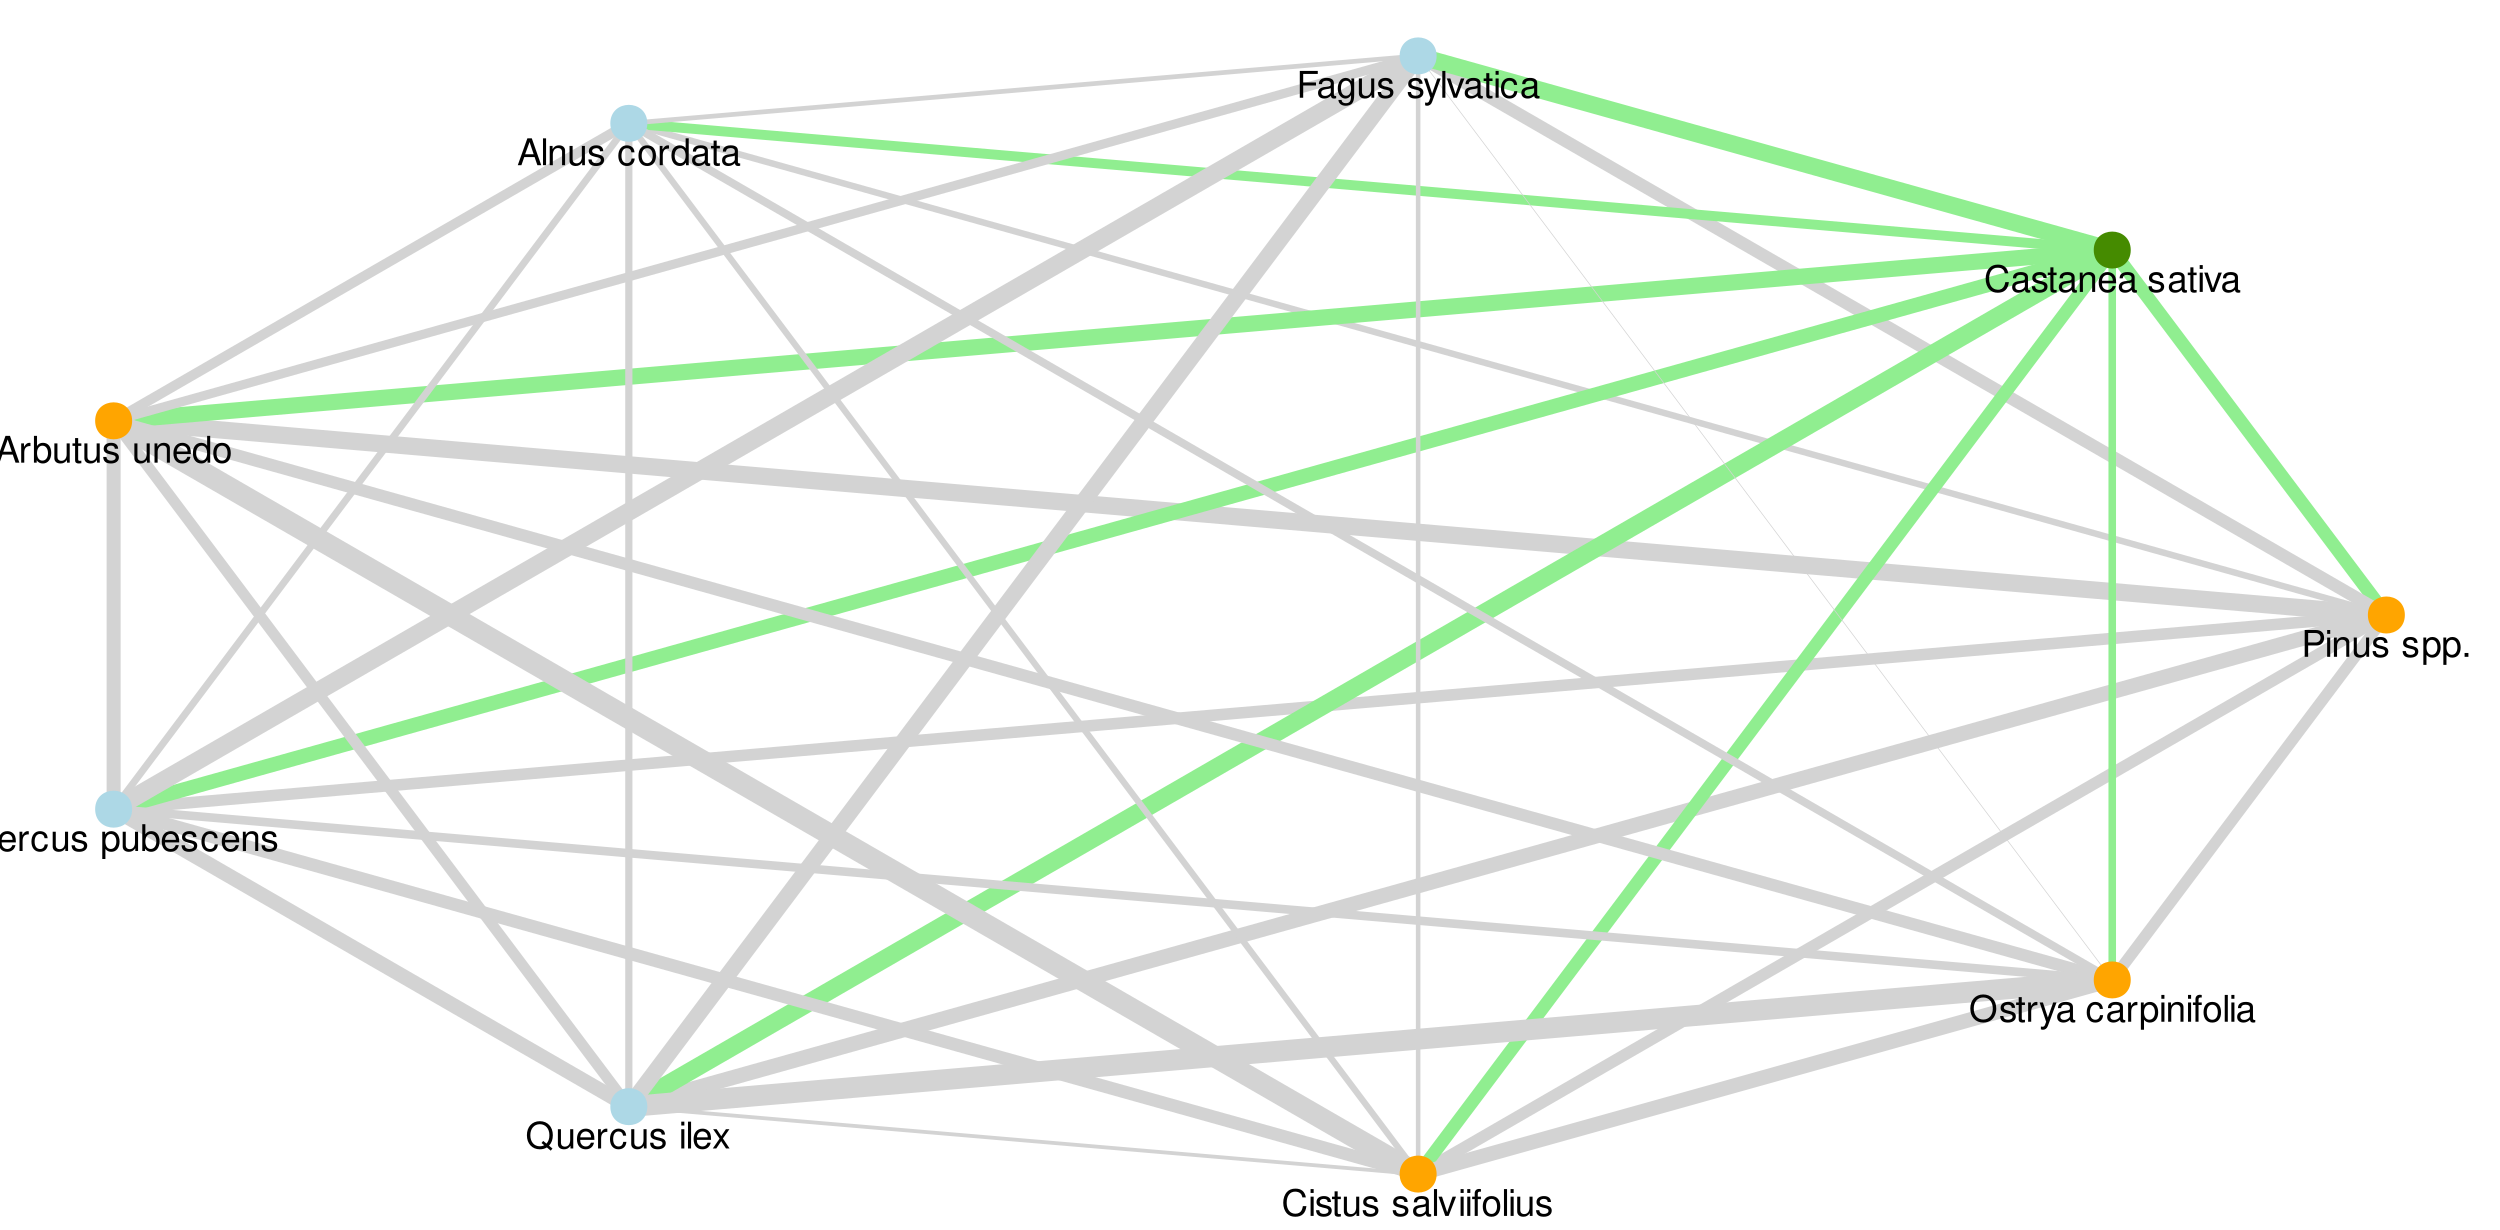 <?xml version="1.0" encoding="UTF-8"?>
<svg xmlns="http://www.w3.org/2000/svg" xmlns:xlink="http://www.w3.org/1999/xlink" width="750pt" height="369pt" viewBox="0 0 750 369" version="1.1">
<defs>
<g>
<symbol overflow="visible" id="glyph0-0">
<path style="stroke:none;" d=""/>
</symbol>
<symbol overflow="visible" id="glyph0-1">
<path style="stroke:none;" d="M 2.031 -3.406 L 4.562 -3.406 C 5.188 -3.406 5.688 -3.594 6.125 -3.984 C 6.609 -4.438 6.812 -4.953 6.812 -5.688 C 6.812 -7.203 5.922 -8.047 4.328 -8.047 L 1 -8.047 L 1 0 L 2.031 0 Z M 2.031 -4.312 L 2.031 -7.141 L 4.172 -7.141 C 5.156 -7.141 5.75 -6.609 5.75 -5.734 C 5.75 -4.844 5.156 -4.312 4.172 -4.312 Z M 2.031 -4.312 "/>
</symbol>
<symbol overflow="visible" id="glyph0-2">
<path style="stroke:none;" d="M 1.656 -5.781 L 0.734 -5.781 L 0.734 0 L 1.656 0 Z M 1.656 -8.047 L 0.734 -8.047 L 0.734 -6.891 L 1.656 -6.891 Z M 1.656 -8.047 "/>
</symbol>
<symbol overflow="visible" id="glyph0-3">
<path style="stroke:none;" d="M 0.766 -5.781 L 0.766 0 L 1.703 0 L 1.703 -3.188 C 1.703 -4.375 2.312 -5.141 3.266 -5.141 C 4 -5.141 4.469 -4.703 4.469 -4.016 L 4.469 0 L 5.375 0 L 5.375 -4.375 C 5.375 -5.328 4.656 -5.953 3.547 -5.953 C 2.688 -5.953 2.125 -5.625 1.625 -4.812 L 1.625 -5.781 Z M 0.766 -5.781 "/>
</symbol>
<symbol overflow="visible" id="glyph0-4">
<path style="stroke:none;" d="M 5.328 0 L 5.328 -5.781 L 4.406 -5.781 L 4.406 -2.5 C 4.406 -1.328 3.797 -0.547 2.828 -0.547 C 2.094 -0.547 1.641 -1 1.641 -1.688 L 1.641 -5.781 L 0.719 -5.781 L 0.719 -1.328 C 0.719 -0.359 1.438 0.25 2.562 0.25 C 3.406 0.25 3.953 -0.047 4.5 -0.812 L 4.5 0 Z M 5.328 0 "/>
</symbol>
<symbol overflow="visible" id="glyph0-5">
<path style="stroke:none;" d="M 4.844 -4.172 C 4.828 -5.312 4.078 -5.953 2.734 -5.953 C 1.391 -5.953 0.516 -5.266 0.516 -4.188 C 0.516 -3.281 0.984 -2.844 2.359 -2.516 L 3.219 -2.312 C 3.859 -2.156 4.109 -1.922 4.109 -1.516 C 4.109 -0.969 3.562 -0.594 2.766 -0.594 C 2.266 -0.594 1.844 -0.734 1.609 -0.984 C 1.469 -1.156 1.406 -1.312 1.344 -1.719 L 0.375 -1.719 C 0.422 -0.391 1.172 0.25 2.688 0.25 C 4.141 0.25 5.078 -0.469 5.078 -1.578 C 5.078 -2.438 4.578 -2.922 3.438 -3.188 L 2.547 -3.406 C 1.797 -3.578 1.484 -3.828 1.484 -4.234 C 1.484 -4.766 1.953 -5.109 2.703 -5.109 C 3.453 -5.109 3.844 -4.781 3.859 -4.172 Z M 4.844 -4.172 "/>
</symbol>
<symbol overflow="visible" id="glyph0-6">
<path style="stroke:none;" d=""/>
</symbol>
<symbol overflow="visible" id="glyph0-7">
<path style="stroke:none;" d="M 0.594 2.406 L 1.531 2.406 L 1.531 -0.609 C 2.016 -0.016 2.547 0.25 3.297 0.25 C 4.812 0.25 5.781 -0.953 5.781 -2.797 C 5.781 -4.734 4.828 -5.953 3.297 -5.953 C 2.5 -5.953 1.875 -5.594 1.453 -4.922 L 1.453 -5.781 L 0.594 -5.781 Z M 3.141 -5.094 C 4.156 -5.094 4.812 -4.203 4.812 -2.812 C 4.812 -1.5 4.141 -0.609 3.141 -0.609 C 2.156 -0.609 1.531 -1.484 1.531 -2.844 C 1.531 -4.203 2.156 -5.094 3.141 -5.094 Z M 3.141 -5.094 "/>
</symbol>
<symbol overflow="visible" id="glyph0-8">
<path style="stroke:none;" d="M 2.109 -1.156 L 0.969 -1.156 L 0.969 0 L 2.109 0 Z M 2.109 -1.156 "/>
</symbol>
<symbol overflow="visible" id="glyph0-9">
<path style="stroke:none;" d="M 7.312 -5.562 C 7 -7.328 5.969 -8.188 4.203 -8.188 C 3.125 -8.188 2.25 -7.844 1.656 -7.188 C 0.922 -6.391 0.531 -5.234 0.531 -3.938 C 0.531 -2.609 0.938 -1.469 1.688 -0.688 C 2.312 -0.047 3.109 0.25 4.172 0.25 C 6.125 0.25 7.234 -0.812 7.484 -2.938 L 6.422 -2.938 C 6.328 -2.391 6.219 -2.016 6.047 -1.688 C 5.719 -1.031 5.031 -0.656 4.172 -0.656 C 2.578 -0.656 1.562 -1.938 1.562 -3.938 C 1.562 -6.016 2.516 -7.281 4.094 -7.281 C 4.734 -7.281 5.344 -7.094 5.672 -6.766 C 5.969 -6.5 6.141 -6.172 6.266 -5.562 Z M 7.312 -5.562 "/>
</symbol>
<symbol overflow="visible" id="glyph0-10">
<path style="stroke:none;" d="M 5.906 -0.547 C 5.812 -0.516 5.766 -0.516 5.719 -0.516 C 5.391 -0.516 5.219 -0.688 5.219 -0.969 L 5.219 -4.375 C 5.219 -5.406 4.469 -5.953 3.031 -5.953 C 2.188 -5.953 1.516 -5.719 1.109 -5.281 C 0.844 -4.984 0.734 -4.656 0.719 -4.078 L 1.641 -4.078 C 1.719 -4.781 2.141 -5.109 3 -5.109 C 3.844 -5.109 4.297 -4.797 4.297 -4.234 L 4.297 -4 C 4.281 -3.594 4.094 -3.453 3.344 -3.359 C 2.031 -3.188 1.828 -3.141 1.484 -3 C 0.812 -2.719 0.469 -2.203 0.469 -1.453 C 0.469 -0.406 1.188 0.25 2.359 0.25 C 3.094 0.25 3.672 0 4.328 -0.594 C 4.391 0 4.688 0.25 5.281 0.25 C 5.484 0.25 5.594 0.234 5.906 0.156 Z M 4.297 -1.828 C 4.297 -1.516 4.203 -1.328 3.938 -1.078 C 3.562 -0.734 3.109 -0.547 2.562 -0.547 C 1.844 -0.547 1.422 -0.891 1.422 -1.484 C 1.422 -2.094 1.828 -2.391 2.812 -2.547 C 3.797 -2.672 3.984 -2.719 4.297 -2.859 Z M 4.297 -1.828 "/>
</symbol>
<symbol overflow="visible" id="glyph0-11">
<path style="stroke:none;" d="M 2.812 -5.781 L 1.859 -5.781 L 1.859 -7.375 L 0.938 -7.375 L 0.938 -5.781 L 0.156 -5.781 L 0.156 -5.031 L 0.938 -5.031 L 0.938 -0.656 C 0.938 -0.062 1.344 0.25 2.062 0.25 C 2.297 0.25 2.5 0.234 2.812 0.172 L 2.812 -0.594 C 2.672 -0.562 2.547 -0.547 2.359 -0.547 C 1.969 -0.547 1.859 -0.656 1.859 -1.078 L 1.859 -5.031 L 2.812 -5.031 Z M 2.812 -5.781 "/>
</symbol>
<symbol overflow="visible" id="glyph0-12">
<path style="stroke:none;" d="M 5.672 -2.578 C 5.672 -3.469 5.594 -4 5.438 -4.438 C 5.062 -5.375 4.172 -5.953 3.094 -5.953 C 1.484 -5.953 0.438 -4.734 0.438 -2.812 C 0.438 -0.906 1.438 0.25 3.078 0.25 C 4.391 0.25 5.312 -0.5 5.547 -1.75 L 4.625 -1.75 C 4.359 -1 3.844 -0.594 3.109 -0.594 C 2.516 -0.594 2.016 -0.859 1.719 -1.344 C 1.484 -1.672 1.406 -2.016 1.406 -2.578 Z M 1.422 -3.344 C 1.5 -4.406 2.156 -5.109 3.078 -5.109 C 4.016 -5.109 4.672 -4.375 4.672 -3.344 Z M 1.422 -3.344 "/>
</symbol>
<symbol overflow="visible" id="glyph0-13">
<path style="stroke:none;" d="M 3.141 0 L 5.375 -5.781 L 4.328 -5.781 L 2.703 -1.094 L 1.156 -5.781 L 0.109 -5.781 L 2.141 0 Z M 3.141 0 "/>
</symbol>
<symbol overflow="visible" id="glyph0-14">
<path style="stroke:none;" d="M 2.016 -3.672 L 5.859 -3.672 L 5.859 -4.578 L 2.016 -4.578 L 2.016 -7.141 L 6.391 -7.141 L 6.391 -8.047 L 1 -8.047 L 1 0 L 2.016 0 Z M 2.016 -3.672 "/>
</symbol>
<symbol overflow="visible" id="glyph0-15">
<path style="stroke:none;" d="M 4.469 -5.781 L 4.469 -4.953 C 4 -5.641 3.484 -5.953 2.766 -5.953 C 1.359 -5.953 0.391 -4.656 0.391 -2.797 C 0.391 -1.828 0.625 -1.109 1.109 -0.531 C 1.547 -0.016 2.094 0.25 2.703 0.25 C 3.391 0.25 3.891 -0.062 4.375 -0.781 L 4.375 -0.484 C 4.375 1.062 3.938 1.641 2.797 1.641 C 2.016 1.641 1.609 1.328 1.516 0.656 L 0.578 0.656 C 0.656 1.734 1.516 2.406 2.766 2.406 C 3.625 2.406 4.328 2.125 4.703 1.672 C 5.141 1.125 5.312 0.406 5.312 -0.953 L 5.312 -5.781 Z M 2.844 -5.109 C 3.828 -5.109 4.375 -4.281 4.375 -2.812 C 4.375 -1.406 3.812 -0.594 2.844 -0.594 C 1.906 -0.594 1.344 -1.422 1.344 -2.844 C 1.344 -4.266 1.906 -5.109 2.844 -5.109 Z M 2.844 -5.109 "/>
</symbol>
<symbol overflow="visible" id="glyph0-16">
<path style="stroke:none;" d="M 4.281 -5.781 L 2.688 -1.281 L 1.203 -5.781 L 0.219 -5.781 L 2.172 0.016 L 1.828 0.938 C 1.672 1.344 1.469 1.5 1.078 1.5 C 0.922 1.5 0.797 1.484 0.594 1.438 L 0.594 2.266 C 0.781 2.359 0.969 2.406 1.219 2.406 C 1.516 2.406 1.828 2.312 2.078 2.125 C 2.359 1.922 2.531 1.672 2.703 1.219 L 5.281 -5.781 Z M 4.281 -5.781 "/>
</symbol>
<symbol overflow="visible" id="glyph0-17">
<path style="stroke:none;" d="M 1.672 -8.047 L 0.75 -8.047 L 0.75 0 L 1.672 0 Z M 1.672 -8.047 "/>
</symbol>
<symbol overflow="visible" id="glyph0-18">
<path style="stroke:none;" d="M 5.203 -3.844 C 5.156 -4.406 5.031 -4.766 4.812 -5.094 C 4.422 -5.641 3.719 -5.953 2.922 -5.953 C 1.344 -5.953 0.344 -4.719 0.344 -2.797 C 0.344 -0.922 1.344 0.25 2.906 0.25 C 4.281 0.25 5.156 -0.578 5.266 -1.984 L 4.344 -1.984 C 4.188 -1.062 3.719 -0.594 2.922 -0.594 C 1.906 -0.594 1.297 -1.422 1.297 -2.797 C 1.297 -4.234 1.906 -5.109 2.906 -5.109 C 3.672 -5.109 4.172 -4.656 4.281 -3.844 Z M 5.203 -3.844 "/>
</symbol>
<symbol overflow="visible" id="glyph0-19">
<path style="stroke:none;" d="M 5.234 -2.422 L 6.062 0 L 7.219 0 L 4.391 -8.047 L 3.062 -8.047 L 0.188 0 L 1.281 0 L 2.125 -2.422 Z M 4.953 -3.281 L 2.391 -3.281 L 3.719 -6.953 Z M 4.953 -3.281 "/>
</symbol>
<symbol overflow="visible" id="glyph0-20">
<path style="stroke:none;" d="M 3 -5.953 C 1.375 -5.953 0.391 -4.797 0.391 -2.844 C 0.391 -0.891 1.375 0.25 3.016 0.25 C 4.656 0.25 5.641 -0.906 5.641 -2.812 C 5.641 -4.812 4.688 -5.953 3 -5.953 Z M 3.016 -5.109 C 4.047 -5.109 4.672 -4.25 4.672 -2.812 C 4.672 -1.453 4.031 -0.594 3.016 -0.594 C 1.984 -0.594 1.359 -1.453 1.359 -2.844 C 1.359 -4.25 1.984 -5.109 3.016 -5.109 Z M 3.016 -5.109 "/>
</symbol>
<symbol overflow="visible" id="glyph0-21">
<path style="stroke:none;" d="M 0.766 -5.781 L 0.766 0 L 1.688 0 L 1.688 -3 C 1.703 -4.391 2.281 -5.016 3.547 -4.984 L 3.547 -5.922 C 3.391 -5.938 3.297 -5.953 3.188 -5.953 C 2.594 -5.953 2.141 -5.594 1.609 -4.734 L 1.609 -5.781 Z M 0.766 -5.781 "/>
</symbol>
<symbol overflow="visible" id="glyph0-22">
<path style="stroke:none;" d="M 5.469 -8.047 L 4.547 -8.047 L 4.547 -5.062 C 4.172 -5.641 3.547 -5.953 2.766 -5.953 C 1.266 -5.953 0.281 -4.75 0.281 -2.906 C 0.281 -0.953 1.234 0.25 2.812 0.25 C 3.594 0.25 4.156 -0.047 4.656 -0.766 L 4.656 0 L 5.469 0 Z M 2.922 -5.094 C 3.922 -5.094 4.547 -4.219 4.547 -2.828 C 4.547 -1.484 3.906 -0.609 2.938 -0.609 C 1.922 -0.609 1.25 -1.5 1.25 -2.844 C 1.25 -4.203 1.922 -5.094 2.922 -5.094 Z M 2.922 -5.094 "/>
</symbol>
<symbol overflow="visible" id="glyph0-23">
<path style="stroke:none;" d="M 0.594 -8.047 L 0.594 0 L 1.422 0 L 1.422 -0.734 C 1.859 -0.062 2.453 0.25 3.266 0.25 C 4.781 0.25 5.781 -1 5.781 -2.922 C 5.781 -4.797 4.844 -5.953 3.297 -5.953 C 2.5 -5.953 1.938 -5.656 1.516 -5 L 1.516 -8.047 Z M 3.125 -5.094 C 4.156 -5.094 4.812 -4.203 4.812 -2.812 C 4.812 -1.5 4.125 -0.609 3.125 -0.609 C 2.141 -0.609 1.516 -1.484 1.516 -2.844 C 1.516 -4.203 2.141 -5.094 3.125 -5.094 Z M 3.125 -5.094 "/>
</symbol>
<symbol overflow="visible" id="glyph0-24">
<path style="stroke:none;" d="M 8.094 0.016 L 7.062 -0.844 C 7.828 -1.672 8.203 -2.703 8.203 -3.984 C 8.203 -6.5 6.625 -8.188 4.312 -8.188 C 1.984 -8.188 0.422 -6.5 0.422 -3.969 C 0.422 -1.453 1.984 0.25 4.312 0.25 C 5.109 0.25 5.766 0.078 6.422 -0.312 L 7.578 0.656 Z M 5.312 -2.266 L 4.812 -1.641 L 5.625 -0.969 C 5.141 -0.734 4.781 -0.656 4.297 -0.656 C 2.578 -0.656 1.453 -1.984 1.453 -3.969 C 1.453 -5.953 2.578 -7.281 4.312 -7.281 C 6.016 -7.281 7.172 -5.953 7.172 -3.984 C 7.172 -2.922 6.891 -2.125 6.297 -1.453 Z M 5.312 -2.266 "/>
</symbol>
<symbol overflow="visible" id="glyph0-25">
<path style="stroke:none;" d="M 3.219 -3 L 5.172 -5.781 L 4.125 -5.781 L 2.734 -3.688 L 1.344 -5.781 L 0.297 -5.781 L 2.234 -2.953 L 0.188 0 L 1.234 0 L 2.703 -2.219 L 4.156 0 L 5.219 0 Z M 3.219 -3 "/>
</symbol>
<symbol overflow="visible" id="glyph0-26">
<path style="stroke:none;" d="M 2.844 -5.781 L 1.891 -5.781 L 1.891 -6.688 C 1.891 -7.078 2.094 -7.281 2.531 -7.281 C 2.609 -7.281 2.641 -7.281 2.844 -7.266 L 2.844 -8.031 C 2.641 -8.078 2.516 -8.094 2.328 -8.094 C 1.484 -8.094 0.969 -7.594 0.969 -6.766 L 0.969 -5.781 L 0.203 -5.781 L 0.203 -5.031 L 0.969 -5.031 L 0.969 0 L 1.891 0 L 1.891 -5.031 L 2.844 -5.031 Z M 2.844 -5.781 "/>
</symbol>
<symbol overflow="visible" id="glyph0-27">
<path style="stroke:none;" d="M 4.297 -8.188 C 1.984 -8.188 0.422 -6.484 0.422 -3.969 C 0.422 -1.438 1.984 0.25 4.312 0.25 C 5.297 0.25 6.156 -0.047 6.812 -0.594 C 7.672 -1.344 8.203 -2.578 8.203 -3.906 C 8.203 -6.5 6.656 -8.188 4.297 -8.188 Z M 4.297 -7.281 C 6.047 -7.281 7.172 -5.969 7.172 -3.922 C 7.172 -1.984 6.016 -0.656 4.312 -0.656 C 2.578 -0.656 1.453 -1.984 1.453 -3.969 C 1.453 -5.953 2.578 -7.281 4.297 -7.281 Z M 4.297 -7.281 "/>
</symbol>
</g>
</defs>
<g id="surface176">
<rect x="0" y="0" width="750" height="369" style="fill:rgb(100%,100%,100%);fill-opacity:1;stroke:none;"/>
<path style="fill:none;stroke-width:3.984;stroke-linecap:butt;stroke-linejoin:round;stroke:rgb(56.471%,93.333%,56.471%);stroke-opacity:1;stroke-miterlimit:1;" d="M 715.91 184.5 L 714.246 182.289 L 713.418 181.184 L 711.754 178.973 L 710.926 177.863 L 709.262 175.652 L 708.434 174.547 L 707.602 173.441 L 706.773 172.336 L 705.109 170.125 L 704.281 169.02 L 702.617 166.809 L 701.789 165.699 L 700.125 163.488 L 699.297 162.383 L 697.633 160.172 L 696.805 159.066 L 695.141 156.855 L 694.312 155.75 L 693.48 154.645 L 692.648 153.535 L 691.82 152.43 L 690.156 150.219 L 689.328 149.113 L 687.664 146.902 L 686.836 145.797 L 686.004 144.691 L 685.176 143.586 L 684.344 142.48 L 683.512 141.371 L 682.684 140.266 L 681.02 138.055 L 680.191 136.949 L 678.527 134.738 L 677.699 133.633 L 676.035 131.422 L 675.207 130.316 L 674.375 129.211 L 673.543 128.102 L 672.715 126.996 L 671.051 124.785 L 670.223 123.68 L 668.559 121.469 L 667.73 120.363 L 666.066 118.152 L 665.238 117.047 L 664.406 115.938 L 663.578 114.832 L 661.914 112.621 L 661.086 111.516 L 659.422 109.305 L 658.594 108.199 L 656.93 105.988 L 656.102 104.883 L 655.27 103.773 L 654.438 102.668 L 653.609 101.562 L 651.945 99.352 L 651.117 98.246 L 649.453 96.035 L 648.625 94.93 L 646.961 92.719 L 646.133 91.609 L 644.469 89.398 L 643.641 88.293 L 642.809 87.188 L 641.98 86.082 L 640.316 83.871 L 639.488 82.766 L 637.824 80.555 L 636.996 79.445 L 635.332 77.234 L 634.504 76.129 L 633.672 75.023 "/>
<path style="fill:none;stroke-width:3.75;stroke-linecap:butt;stroke-linejoin:round;stroke:rgb(82.745%,82.745%,82.745%);stroke-opacity:1;stroke-miterlimit:1;" d="M 715.91 184.5 L 712.977 182.805 L 710.043 181.113 L 707.105 179.418 L 701.238 176.027 L 698.305 174.336 L 692.438 170.945 L 689.504 169.254 L 686.57 167.559 L 683.633 165.863 L 680.699 164.168 L 677.766 162.477 L 668.965 157.391 L 666.031 155.699 L 660.164 152.309 L 657.227 150.617 L 648.426 145.531 L 645.492 143.84 L 639.625 140.449 L 636.691 138.758 L 633.758 137.062 L 630.82 135.367 L 627.887 133.672 L 624.953 131.98 L 619.086 128.59 L 616.152 126.898 L 607.352 121.812 L 604.414 120.121 L 598.547 116.73 L 595.613 115.039 L 586.812 109.953 L 583.879 108.262 L 580.945 106.566 L 578.008 104.871 L 575.074 103.176 L 572.141 101.484 L 566.273 98.094 L 563.34 96.402 L 557.473 93.012 L 554.535 91.316 L 551.602 89.625 L 545.734 86.234 L 542.801 84.543 L 534 79.457 L 531.066 77.766 L 528.129 76.07 L 525.195 74.375 L 522.262 72.684 L 513.461 67.598 L 510.527 65.906 L 504.66 62.516 L 501.723 60.824 L 492.922 55.738 L 489.988 54.047 L 481.188 48.961 L 478.254 47.27 L 475.316 45.574 L 472.383 43.879 L 469.449 42.188 L 460.648 37.102 L 457.715 35.41 L 451.848 32.02 L 448.91 30.328 L 440.109 25.242 L 437.176 23.551 L 431.309 20.16 L 428.375 18.469 L 425.441 16.773 "/>
<path style="fill:none;stroke-width:1.942;stroke-linecap:butt;stroke-linejoin:round;stroke:rgb(82.745%,82.745%,82.745%);stroke-opacity:1;stroke-miterlimit:1;" d="M 715.91 184.5 L 710.582 183.012 L 705.258 181.52 L 699.93 180.031 L 694.605 178.539 L 689.281 177.051 L 683.953 175.562 L 678.629 174.07 L 673.301 172.582 L 667.977 171.09 L 662.648 169.602 L 657.324 168.113 L 652 166.621 L 646.672 165.133 L 641.348 163.641 L 636.02 162.152 L 630.695 160.664 L 625.367 159.172 L 620.043 157.684 L 614.719 156.191 L 609.391 154.703 L 604.066 153.211 L 598.738 151.723 L 593.414 150.234 L 588.086 148.742 L 582.762 147.254 L 577.438 145.762 L 572.109 144.273 L 566.785 142.785 L 561.457 141.293 L 556.133 139.805 L 550.809 138.312 L 545.48 136.824 L 540.156 135.336 L 534.828 133.844 L 529.504 132.355 L 524.176 130.863 L 513.527 127.887 L 508.199 126.395 L 502.875 124.906 L 497.547 123.414 L 492.223 121.926 L 486.895 120.438 L 481.57 118.945 L 476.246 117.457 L 470.918 115.965 L 465.594 114.477 L 460.266 112.988 L 454.941 111.496 L 449.613 110.008 L 444.289 108.516 L 438.965 107.027 L 433.637 105.535 L 428.312 104.047 L 422.984 102.559 L 417.66 101.066 L 412.332 99.578 L 407.008 98.086 L 401.684 96.598 L 396.355 95.109 L 391.031 93.617 L 385.703 92.129 L 380.379 90.637 L 375.051 89.148 L 369.727 87.66 L 364.402 86.168 L 359.074 84.68 L 353.75 83.188 L 348.422 81.699 L 343.098 80.211 L 337.77 78.719 L 332.445 77.23 L 327.121 75.738 L 321.793 74.25 L 316.469 72.762 L 311.141 71.27 L 305.816 69.781 L 300.488 68.289 L 289.84 65.312 L 284.512 63.82 L 279.188 62.332 L 273.859 60.84 L 268.535 59.352 L 263.207 57.859 L 252.559 54.883 L 247.23 53.391 L 241.906 51.902 L 236.578 50.41 L 231.254 48.922 L 225.926 47.434 L 220.602 45.941 L 215.277 44.453 L 209.949 42.961 L 204.625 41.473 L 199.297 39.984 L 193.973 38.492 L 188.648 37.004 "/>
<path style="fill:none;stroke-width:5.19;stroke-linecap:butt;stroke-linejoin:round;stroke:rgb(82.745%,82.745%,82.745%);stroke-opacity:1;stroke-miterlimit:1;" d="M 715.91 184.5 L 709.023 183.91 L 702.137 183.324 L 695.246 182.734 L 688.359 182.145 L 681.473 181.559 L 674.586 180.969 L 667.699 180.383 L 653.926 179.203 L 647.039 178.617 L 633.266 177.438 L 626.379 176.852 L 619.492 176.262 L 612.602 175.676 L 598.828 174.496 L 591.941 173.91 L 578.168 172.73 L 571.281 172.145 L 564.395 171.555 L 557.508 170.969 L 543.734 169.789 L 536.848 169.203 L 529.957 168.613 L 523.07 168.023 L 516.184 167.438 L 509.297 166.848 L 502.41 166.262 L 488.637 165.082 L 481.75 164.496 L 467.977 163.316 L 461.09 162.73 L 454.199 162.141 L 447.312 161.551 L 440.426 160.965 L 433.539 160.375 L 426.652 159.789 L 412.879 158.609 L 405.992 158.023 L 392.219 156.844 L 385.332 156.258 L 378.445 155.668 L 371.555 155.082 L 357.781 153.902 L 350.895 153.316 L 337.121 152.137 L 330.234 151.551 L 323.348 150.961 L 316.461 150.375 L 302.688 149.195 L 295.801 148.609 L 288.91 148.02 L 282.023 147.43 L 275.137 146.844 L 261.363 145.664 L 254.477 145.078 L 247.59 144.488 L 240.703 143.902 L 226.93 142.723 L 220.043 142.137 L 213.152 141.547 L 206.266 140.957 L 199.379 140.371 L 192.492 139.781 L 185.605 139.195 L 171.832 138.016 L 164.945 137.43 L 151.172 136.25 L 144.285 135.664 L 137.398 135.074 L 130.508 134.488 L 116.734 133.309 L 109.848 132.723 L 96.074 131.543 L 89.188 130.957 L 82.301 130.367 L 75.414 129.781 L 61.641 128.602 L 54.754 128.016 L 47.863 127.426 L 40.977 126.836 L 34.09 126.25 "/>
<path style="fill:none;stroke-width:3.471;stroke-linecap:butt;stroke-linejoin:round;stroke:rgb(82.745%,82.745%,82.745%);stroke-opacity:1;stroke-miterlimit:1;" d="M 715.91 184.5 L 709.023 185.09 L 702.137 185.676 L 695.246 186.266 L 688.359 186.855 L 681.473 187.441 L 674.586 188.031 L 667.699 188.617 L 653.926 189.797 L 647.039 190.383 L 633.266 191.562 L 626.379 192.148 L 619.492 192.738 L 612.602 193.324 L 598.828 194.504 L 591.941 195.09 L 578.168 196.27 L 571.281 196.855 L 564.395 197.445 L 557.508 198.031 L 543.734 199.211 L 536.848 199.797 L 529.957 200.387 L 523.07 200.977 L 516.184 201.562 L 509.297 202.152 L 502.41 202.738 L 488.637 203.918 L 481.75 204.504 L 467.977 205.684 L 461.09 206.27 L 454.199 206.859 L 447.312 207.449 L 440.426 208.035 L 433.539 208.625 L 426.652 209.211 L 412.879 210.391 L 405.992 210.977 L 392.219 212.156 L 385.332 212.742 L 378.445 213.332 L 371.555 213.918 L 357.781 215.098 L 350.895 215.684 L 337.121 216.863 L 330.234 217.449 L 323.348 218.039 L 316.461 218.625 L 302.688 219.805 L 295.801 220.391 L 288.91 220.98 L 282.023 221.57 L 275.137 222.156 L 261.363 223.336 L 254.477 223.922 L 247.59 224.512 L 240.703 225.098 L 226.93 226.277 L 220.043 226.863 L 213.152 227.453 L 206.266 228.043 L 199.379 228.629 L 192.492 229.219 L 185.605 229.805 L 171.832 230.984 L 164.945 231.57 L 151.172 232.75 L 144.285 233.336 L 137.398 233.926 L 130.508 234.512 L 116.734 235.691 L 109.848 236.277 L 96.074 237.457 L 89.188 238.043 L 82.301 238.633 L 75.414 239.219 L 61.641 240.398 L 54.754 240.984 L 47.863 241.574 L 40.977 242.164 L 34.09 242.75 "/>
<path style="fill:none;stroke-width:4.496;stroke-linecap:butt;stroke-linejoin:round;stroke:rgb(82.745%,82.745%,82.745%);stroke-opacity:1;stroke-miterlimit:1;" d="M 715.91 184.5 L 710.582 185.988 L 705.258 187.48 L 699.93 188.969 L 694.605 190.461 L 689.281 191.949 L 683.953 193.438 L 678.629 194.93 L 673.301 196.418 L 667.977 197.91 L 662.648 199.398 L 657.324 200.887 L 652 202.379 L 646.672 203.867 L 641.348 205.359 L 636.02 206.848 L 630.695 208.336 L 625.367 209.828 L 620.043 211.316 L 614.719 212.809 L 609.391 214.297 L 604.066 215.789 L 598.738 217.277 L 593.414 218.766 L 588.086 220.258 L 582.762 221.746 L 577.438 223.238 L 572.109 224.727 L 566.785 226.215 L 561.457 227.707 L 556.133 229.195 L 550.809 230.688 L 545.48 232.176 L 540.156 233.664 L 534.828 235.156 L 529.504 236.645 L 524.176 238.137 L 513.527 241.113 L 508.199 242.605 L 502.875 244.094 L 497.547 245.586 L 492.223 247.074 L 486.895 248.562 L 481.57 250.055 L 476.246 251.543 L 470.918 253.035 L 465.594 254.523 L 460.266 256.012 L 454.941 257.504 L 449.613 258.992 L 444.289 260.484 L 438.965 261.973 L 433.637 263.465 L 428.312 264.953 L 422.984 266.441 L 417.66 267.934 L 412.332 269.422 L 407.008 270.914 L 401.684 272.402 L 396.355 273.891 L 391.031 275.383 L 385.703 276.871 L 380.379 278.363 L 375.051 279.852 L 369.727 281.34 L 364.402 282.832 L 359.074 284.32 L 353.75 285.812 L 348.422 287.301 L 343.098 288.789 L 337.77 290.281 L 332.445 291.77 L 327.121 293.262 L 321.793 294.75 L 316.469 296.238 L 311.141 297.73 L 305.816 299.219 L 300.488 300.711 L 289.84 303.688 L 284.512 305.18 L 279.188 306.668 L 273.859 308.16 L 268.535 309.648 L 263.207 311.141 L 252.559 314.117 L 247.23 315.609 L 241.906 317.098 L 236.578 318.59 L 231.254 320.078 L 225.926 321.566 L 220.602 323.059 L 215.277 324.547 L 209.949 326.039 L 204.625 327.527 L 199.297 329.016 L 193.973 330.508 L 188.648 331.996 "/>
<path style="fill:none;stroke-width:3.51;stroke-linecap:butt;stroke-linejoin:round;stroke:rgb(82.745%,82.745%,82.745%);stroke-opacity:1;stroke-miterlimit:1;" d="M 715.91 184.5 L 712.977 186.195 L 710.043 187.887 L 707.105 189.582 L 701.238 192.973 L 698.305 194.664 L 692.438 198.055 L 689.504 199.746 L 686.57 201.441 L 683.633 203.137 L 680.699 204.832 L 677.766 206.523 L 668.965 211.609 L 666.031 213.301 L 660.164 216.691 L 657.227 218.383 L 648.426 223.469 L 645.492 225.16 L 639.625 228.551 L 636.691 230.242 L 633.758 231.938 L 630.82 233.633 L 627.887 235.328 L 624.953 237.02 L 619.086 240.41 L 616.152 242.102 L 607.352 247.188 L 604.414 248.879 L 598.547 252.27 L 595.613 253.961 L 586.812 259.047 L 583.879 260.738 L 580.945 262.434 L 578.008 264.129 L 575.074 265.824 L 572.141 267.516 L 566.273 270.906 L 563.34 272.598 L 557.473 275.988 L 554.535 277.684 L 551.602 279.375 L 545.734 282.766 L 542.801 284.457 L 534 289.543 L 531.066 291.234 L 528.129 292.93 L 525.195 294.625 L 522.262 296.316 L 513.461 301.402 L 510.527 303.094 L 504.66 306.484 L 501.723 308.176 L 492.922 313.262 L 489.988 314.953 L 481.188 320.039 L 478.254 321.73 L 475.316 323.426 L 472.383 325.121 L 469.449 326.812 L 460.648 331.898 L 457.715 333.59 L 451.848 336.98 L 448.91 338.672 L 440.109 343.758 L 437.176 345.449 L 431.309 348.84 L 428.375 350.531 L 425.441 352.227 "/>
<path style="fill:none;stroke-width:3.43;stroke-linecap:butt;stroke-linejoin:round;stroke:rgb(82.745%,82.745%,82.745%);stroke-opacity:1;stroke-miterlimit:1;" d="M 715.91 184.5 L 714.246 186.711 L 713.418 187.816 L 711.754 190.027 L 710.926 191.137 L 709.262 193.348 L 708.434 194.453 L 707.602 195.559 L 706.773 196.664 L 705.109 198.875 L 704.281 199.98 L 702.617 202.191 L 701.789 203.301 L 700.125 205.512 L 699.297 206.617 L 697.633 208.828 L 696.805 209.934 L 695.141 212.145 L 694.312 213.25 L 693.48 214.355 L 692.648 215.465 L 691.82 216.57 L 690.156 218.781 L 689.328 219.887 L 687.664 222.098 L 686.836 223.203 L 686.004 224.309 L 685.176 225.414 L 684.344 226.52 L 683.512 227.629 L 682.684 228.734 L 681.02 230.945 L 680.191 232.051 L 678.527 234.262 L 677.699 235.367 L 676.035 237.578 L 675.207 238.684 L 674.375 239.789 L 673.543 240.898 L 672.715 242.004 L 671.051 244.215 L 670.223 245.32 L 668.559 247.531 L 667.73 248.637 L 666.066 250.848 L 665.238 251.953 L 664.406 253.062 L 663.578 254.168 L 661.914 256.379 L 661.086 257.484 L 659.422 259.695 L 658.594 260.801 L 656.93 263.012 L 656.102 264.117 L 655.27 265.227 L 654.438 266.332 L 653.609 267.438 L 651.945 269.648 L 651.117 270.754 L 649.453 272.965 L 648.625 274.07 L 646.961 276.281 L 646.133 277.391 L 644.469 279.602 L 643.641 280.707 L 642.809 281.812 L 641.98 282.918 L 640.316 285.129 L 639.488 286.234 L 637.824 288.445 L 636.996 289.555 L 635.332 291.766 L 634.504 292.871 L 633.672 293.977 "/>
<path style="fill:none;stroke-width:5.107;stroke-linecap:butt;stroke-linejoin:round;stroke:rgb(56.471%,93.333%,56.471%);stroke-opacity:1;stroke-miterlimit:1;" d="M 633.672 75.023 L 631.57 74.434 L 629.465 73.848 L 627.363 73.258 L 625.258 72.672 L 623.156 72.082 L 621.051 71.492 L 618.949 70.906 L 616.844 70.316 L 614.742 69.727 L 612.637 69.141 L 610.535 68.551 L 608.43 67.965 L 604.227 66.785 L 602.121 66.199 L 600.02 65.609 L 597.914 65.02 L 595.812 64.434 L 593.707 63.844 L 591.605 63.258 L 589.5 62.668 L 587.398 62.078 L 585.293 61.492 L 583.191 60.902 L 581.086 60.312 L 578.984 59.727 L 576.883 59.137 L 574.777 58.547 L 572.676 57.961 L 570.57 57.371 L 568.469 56.785 L 566.363 56.195 L 564.262 55.605 L 562.156 55.02 L 560.055 54.43 L 557.949 53.84 L 555.848 53.254 L 553.746 52.664 L 551.641 52.078 L 549.539 51.488 L 547.434 50.898 L 545.332 50.312 L 543.227 49.723 L 541.125 49.133 L 539.02 48.547 L 536.918 47.957 L 534.812 47.371 L 532.711 46.781 L 530.605 46.191 L 528.504 45.605 L 526.402 45.016 L 524.297 44.426 L 522.195 43.84 L 520.09 43.25 L 517.988 42.66 L 515.883 42.074 L 513.781 41.484 L 511.676 40.898 L 509.574 40.309 L 507.469 39.719 L 505.367 39.133 L 503.266 38.543 L 501.16 37.953 L 499.059 37.367 L 496.953 36.777 L 494.852 36.191 L 492.746 35.602 L 490.645 35.012 L 488.539 34.426 L 486.438 33.836 L 484.332 33.246 L 482.23 32.66 L 480.125 32.07 L 478.023 31.484 L 475.922 30.895 L 473.816 30.305 L 471.715 29.719 L 469.609 29.129 L 467.508 28.539 L 465.402 27.953 L 463.301 27.363 L 461.195 26.777 L 459.094 26.188 L 456.988 25.598 L 454.887 25.012 L 452.781 24.422 L 450.68 23.832 L 448.578 23.246 L 446.473 22.656 L 444.371 22.066 L 442.266 21.48 L 440.164 20.891 L 438.059 20.305 L 435.957 19.715 L 433.852 19.125 L 431.75 18.539 L 429.645 17.949 L 427.543 17.359 L 425.441 16.773 "/>
<path style="fill:none;stroke-width:2.973;stroke-linecap:butt;stroke-linejoin:round;stroke:rgb(56.471%,93.333%,56.471%);stroke-opacity:1;stroke-miterlimit:1;" d="M 633.672 75.023 L 629.176 74.641 L 624.68 74.254 L 620.188 73.871 L 611.195 73.105 L 606.699 72.719 L 602.207 72.336 L 597.711 71.953 L 593.215 71.566 L 584.223 70.801 L 579.73 70.414 L 570.738 69.648 L 566.242 69.262 L 561.75 68.879 L 557.254 68.496 L 552.758 68.109 L 548.262 67.727 L 543.77 67.344 L 539.273 66.957 L 525.785 65.809 L 521.293 65.422 L 512.301 64.656 L 507.805 64.27 L 503.312 63.887 L 498.816 63.504 L 494.32 63.117 L 485.328 62.352 L 480.836 61.965 L 471.844 61.199 L 467.348 60.812 L 462.855 60.43 L 458.359 60.047 L 453.863 59.66 L 449.367 59.277 L 444.875 58.895 L 440.379 58.508 L 426.891 57.359 L 422.398 56.973 L 413.406 56.207 L 408.91 55.82 L 404.418 55.438 L 399.922 55.055 L 395.426 54.668 L 386.434 53.902 L 381.941 53.516 L 372.949 52.75 L 368.453 52.363 L 363.961 51.98 L 359.465 51.598 L 354.969 51.211 L 350.473 50.828 L 345.98 50.445 L 341.484 50.062 L 336.988 49.676 L 327.996 48.91 L 323.504 48.523 L 314.512 47.758 L 310.016 47.371 L 305.523 46.988 L 301.027 46.605 L 296.531 46.219 L 292.035 45.836 L 287.543 45.453 L 283.047 45.066 L 274.055 44.301 L 269.559 43.914 L 265.066 43.531 L 256.074 42.766 L 251.578 42.379 L 247.086 41.996 L 242.59 41.613 L 238.094 41.227 L 229.102 40.461 L 224.609 40.074 L 215.617 39.309 L 211.121 38.922 L 206.629 38.539 L 202.133 38.156 L 197.637 37.77 L 193.141 37.387 L 188.648 37.004 "/>
<path style="fill:none;stroke-width:4.836;stroke-linecap:butt;stroke-linejoin:round;stroke:rgb(56.471%,93.333%,56.471%);stroke-opacity:1;stroke-miterlimit:1;" d="M 633.672 75.023 L 627.617 75.543 L 621.559 76.059 L 615.504 76.574 L 609.445 77.094 L 603.391 77.609 L 597.332 78.129 L 591.277 78.645 L 585.223 79.164 L 579.164 79.68 L 573.109 80.199 L 567.051 80.715 L 560.996 81.234 L 554.938 81.75 L 548.883 82.27 L 542.828 82.785 L 536.77 83.301 L 530.715 83.82 L 524.656 84.336 L 518.602 84.855 L 512.543 85.371 L 506.488 85.891 L 500.43 86.406 L 494.375 86.926 L 488.32 87.441 L 482.262 87.961 L 476.207 88.477 L 470.148 88.996 L 464.094 89.512 L 458.035 90.027 L 451.98 90.547 L 445.926 91.062 L 439.867 91.582 L 433.812 92.098 L 427.754 92.617 L 421.699 93.133 L 415.641 93.652 L 409.586 94.168 L 403.531 94.688 L 397.473 95.203 L 391.418 95.723 L 385.359 96.238 L 379.305 96.754 L 373.246 97.273 L 367.191 97.789 L 361.137 98.309 L 355.078 98.824 L 349.023 99.344 L 342.965 99.859 L 336.91 100.379 L 330.852 100.895 L 324.797 101.414 L 318.742 101.93 L 312.684 102.449 L 306.629 102.965 L 300.57 103.48 L 294.516 104 L 288.457 104.516 L 282.402 105.035 L 276.348 105.551 L 270.289 106.07 L 264.234 106.586 L 258.176 107.105 L 252.121 107.621 L 246.062 108.141 L 240.008 108.656 L 233.953 109.176 L 227.895 109.691 L 221.84 110.207 L 215.781 110.727 L 209.727 111.242 L 203.668 111.762 L 197.613 112.277 L 191.555 112.797 L 185.5 113.312 L 179.445 113.832 L 173.387 114.348 L 167.332 114.867 L 161.273 115.383 L 155.219 115.902 L 149.16 116.418 L 143.105 116.934 L 137.051 117.453 L 130.992 117.969 L 124.938 118.488 L 118.879 119.004 L 112.824 119.523 L 106.766 120.039 L 100.711 120.559 L 94.656 121.074 L 88.598 121.594 L 82.543 122.109 L 76.484 122.625 L 70.43 123.145 L 64.371 123.66 L 58.316 124.18 L 52.262 124.695 L 46.203 125.215 L 40.148 125.73 L 34.09 126.25 "/>
<path style="fill:none;stroke-width:4.374;stroke-linecap:butt;stroke-linejoin:round;stroke:rgb(56.471%,93.333%,56.471%);stroke-opacity:1;stroke-miterlimit:1;" d="M 633.672 75.023 L 627.617 76.719 L 621.559 78.414 L 615.504 80.105 L 609.445 81.801 L 603.391 83.496 L 597.332 85.188 L 585.223 88.578 L 579.164 90.273 L 573.109 91.965 L 567.051 93.66 L 560.996 95.355 L 554.938 97.047 L 542.828 100.438 L 536.77 102.133 L 530.715 103.824 L 524.656 105.52 L 518.602 107.215 L 512.543 108.906 L 506.488 110.602 L 500.43 112.297 L 494.375 113.992 L 488.32 115.684 L 482.262 117.379 L 476.207 119.074 L 470.148 120.77 L 464.094 122.461 L 458.035 124.156 L 451.98 125.852 L 445.926 127.543 L 439.867 129.238 L 433.812 130.934 L 427.754 132.629 L 421.699 134.32 L 415.641 136.016 L 409.586 137.711 L 403.531 139.402 L 397.473 141.098 L 391.418 142.793 L 385.359 144.488 L 379.305 146.18 L 373.246 147.875 L 367.191 149.57 L 361.137 151.262 L 355.078 152.957 L 349.023 154.652 L 342.965 156.348 L 336.91 158.039 L 330.852 159.734 L 324.797 161.43 L 318.742 163.121 L 312.684 164.816 L 306.629 166.512 L 300.57 168.207 L 294.516 169.898 L 288.457 171.594 L 276.348 174.984 L 270.289 176.676 L 264.234 178.371 L 258.176 180.066 L 252.121 181.758 L 246.062 183.453 L 233.953 186.844 L 227.895 188.535 L 221.84 190.23 L 215.781 191.926 L 209.727 193.617 L 203.668 195.312 L 197.613 197.008 L 191.555 198.703 L 185.5 200.395 L 179.445 202.09 L 173.387 203.785 L 167.332 205.477 L 161.273 207.172 L 155.219 208.867 L 149.16 210.562 L 143.105 212.254 L 137.051 213.949 L 130.992 215.645 L 124.938 217.336 L 118.879 219.031 L 112.824 220.727 L 106.766 222.422 L 100.711 224.113 L 94.656 225.809 L 88.598 227.504 L 82.543 229.199 L 76.484 230.891 L 70.43 232.586 L 64.371 234.281 L 58.316 235.973 L 52.262 237.668 L 46.203 239.363 L 40.148 241.059 L 34.09 242.75 "/>
<path style="fill:none;stroke-width:5.379;stroke-linecap:butt;stroke-linejoin:round;stroke:rgb(56.471%,93.333%,56.471%);stroke-opacity:1;stroke-miterlimit:1;" d="M 633.672 75.023 L 629.176 77.621 L 624.68 80.215 L 620.188 82.812 L 615.691 85.406 L 611.195 88.004 L 606.699 90.598 L 602.207 93.195 L 597.711 95.789 L 593.215 98.387 L 588.719 100.98 L 584.223 103.578 L 579.73 106.172 L 575.234 108.77 L 570.738 111.363 L 566.242 113.961 L 561.75 116.555 L 557.254 119.152 L 552.758 121.746 L 548.262 124.344 L 543.77 126.938 L 539.273 129.535 L 534.777 132.129 L 530.281 134.727 L 525.785 137.32 L 521.293 139.914 L 516.797 142.512 L 512.301 145.105 L 507.805 147.703 L 503.312 150.297 L 498.816 152.895 L 494.32 155.488 L 489.824 158.086 L 485.328 160.68 L 480.836 163.277 L 476.34 165.871 L 471.844 168.469 L 467.348 171.062 L 462.855 173.66 L 458.359 176.254 L 453.863 178.852 L 449.367 181.445 L 444.875 184.043 L 440.379 186.637 L 435.883 189.234 L 431.387 191.828 L 426.891 194.426 L 422.398 197.02 L 417.902 199.617 L 413.406 202.211 L 408.91 204.809 L 404.418 207.402 L 399.922 210 L 395.426 212.594 L 390.93 215.191 L 386.434 217.785 L 381.941 220.383 L 377.445 222.977 L 372.949 225.574 L 368.453 228.168 L 363.961 230.766 L 359.465 233.359 L 354.969 235.957 L 350.473 238.551 L 345.98 241.148 L 341.484 243.742 L 336.988 246.34 L 332.492 248.934 L 327.996 251.531 L 323.504 254.125 L 319.008 256.723 L 314.512 259.316 L 310.016 261.914 L 305.523 264.508 L 301.027 267.105 L 296.531 269.699 L 292.035 272.297 L 287.543 274.891 L 283.047 277.488 L 278.551 280.082 L 274.055 282.68 L 269.559 285.273 L 265.066 287.871 L 260.57 290.465 L 256.074 293.062 L 251.578 295.656 L 247.086 298.254 L 242.59 300.848 L 238.094 303.445 L 233.598 306.039 L 229.102 308.637 L 224.609 311.23 L 220.113 313.828 L 215.617 316.422 L 211.121 319.02 L 206.629 321.613 L 202.133 324.211 L 197.637 326.805 L 193.141 329.402 L 188.648 331.996 "/>
<path style="fill:none;stroke-width:3.897;stroke-linecap:butt;stroke-linejoin:round;stroke:rgb(56.471%,93.333%,56.471%);stroke-opacity:1;stroke-miterlimit:1;" d="M 633.672 75.023 L 631.57 77.824 L 629.465 80.625 L 627.363 83.426 L 625.258 86.223 L 623.156 89.023 L 621.051 91.824 L 618.949 94.625 L 616.844 97.426 L 614.742 100.223 L 612.637 103.023 L 610.535 105.824 L 608.43 108.625 L 606.328 111.426 L 604.227 114.223 L 602.121 117.023 L 600.02 119.824 L 597.914 122.625 L 595.812 125.426 L 593.707 128.223 L 591.605 131.023 L 589.5 133.824 L 587.398 136.625 L 585.293 139.426 L 583.191 142.227 L 581.086 145.023 L 576.883 150.625 L 574.777 153.426 L 572.676 156.227 L 570.57 159.023 L 568.469 161.824 L 566.363 164.625 L 564.262 167.426 L 562.156 170.227 L 560.055 173.023 L 557.949 175.824 L 553.746 181.426 L 551.641 184.227 L 549.539 187.023 L 547.434 189.824 L 545.332 192.625 L 543.227 195.426 L 541.125 198.227 L 539.02 201.023 L 536.918 203.824 L 534.812 206.625 L 532.711 209.426 L 530.605 212.227 L 528.504 215.027 L 526.402 217.824 L 524.297 220.625 L 522.195 223.426 L 520.09 226.227 L 517.988 229.027 L 515.883 231.824 L 513.781 234.625 L 511.676 237.426 L 509.574 240.227 L 507.469 243.027 L 505.367 245.824 L 503.266 248.625 L 501.16 251.426 L 499.059 254.227 L 496.953 257.027 L 494.852 259.824 L 492.746 262.625 L 490.645 265.426 L 488.539 268.227 L 486.438 271.027 L 484.332 273.828 L 482.23 276.625 L 480.125 279.426 L 475.922 285.027 L 473.816 287.828 L 471.715 290.625 L 469.609 293.426 L 467.508 296.227 L 465.402 299.027 L 463.301 301.828 L 461.195 304.625 L 459.094 307.426 L 456.988 310.227 L 454.887 313.027 L 452.781 315.828 L 450.68 318.625 L 448.578 321.426 L 446.473 324.227 L 444.371 327.027 L 442.266 329.828 L 440.164 332.629 L 438.059 335.426 L 435.957 338.227 L 433.852 341.027 L 431.75 343.828 L 429.645 346.629 L 427.543 349.426 L 425.441 352.227 "/>
<path style="fill:none;stroke-width:2.267;stroke-linecap:butt;stroke-linejoin:round;stroke:rgb(56.471%,93.333%,56.471%);stroke-opacity:1;stroke-miterlimit:1;" d="M 633.672 75.023 L 633.672 293.977 "/>
<path style="fill:none;stroke-width:1.422;stroke-linecap:butt;stroke-linejoin:round;stroke:rgb(82.745%,82.745%,82.745%);stroke-opacity:1;stroke-miterlimit:1;" d="M 425.441 16.773 L 423.047 16.977 L 420.656 17.18 L 418.266 17.387 L 415.871 17.59 L 413.48 17.793 L 411.09 18 L 408.695 18.203 L 406.305 18.406 L 403.914 18.613 L 401.52 18.816 L 399.129 19.02 L 396.738 19.227 L 394.344 19.43 L 391.953 19.633 L 389.562 19.84 L 387.172 20.043 L 384.777 20.246 L 382.387 20.449 L 379.996 20.656 L 377.602 20.859 L 375.211 21.062 L 372.82 21.27 L 370.426 21.473 L 368.035 21.676 L 365.645 21.883 L 363.25 22.086 L 360.859 22.289 L 358.469 22.496 L 356.074 22.699 L 353.684 22.902 L 351.293 23.109 L 348.898 23.312 L 344.117 23.719 L 341.727 23.926 L 339.332 24.129 L 336.941 24.332 L 334.551 24.539 L 332.156 24.742 L 329.766 24.945 L 327.375 25.152 L 324.98 25.355 L 322.59 25.559 L 320.199 25.766 L 317.805 25.969 L 315.414 26.172 L 313.023 26.379 L 310.629 26.582 L 305.848 26.988 L 303.457 27.195 L 301.062 27.398 L 298.672 27.602 L 296.281 27.809 L 293.887 28.012 L 291.496 28.215 L 289.105 28.422 L 286.711 28.625 L 284.32 28.828 L 281.93 29.035 L 279.535 29.238 L 277.145 29.441 L 274.754 29.648 L 272.359 29.852 L 267.578 30.258 L 265.188 30.465 L 262.793 30.668 L 260.402 30.871 L 258.012 31.078 L 255.617 31.281 L 253.227 31.484 L 250.836 31.691 L 248.441 31.895 L 246.051 32.098 L 243.66 32.305 L 241.266 32.508 L 238.875 32.711 L 236.484 32.918 L 234.09 33.121 L 229.309 33.527 L 226.918 33.734 L 224.523 33.938 L 222.133 34.141 L 219.742 34.348 L 217.348 34.551 L 214.957 34.754 L 212.566 34.961 L 210.172 35.164 L 207.781 35.367 L 205.391 35.574 L 202.996 35.777 L 200.605 35.98 L 198.215 36.188 L 195.82 36.391 L 191.039 36.797 L 188.648 37.004 "/>
<path style="fill:none;stroke-width:2.743;stroke-linecap:butt;stroke-linejoin:round;stroke:rgb(82.745%,82.745%,82.745%);stroke-opacity:1;stroke-miterlimit:1;" d="M 425.441 16.773 L 397.77 24.512 L 393.816 25.621 L 354.285 36.676 L 350.332 37.785 L 310.801 48.84 L 306.848 49.949 L 287.082 55.477 L 283.133 56.582 L 267.32 61.004 L 263.367 62.113 L 219.883 74.273 L 215.93 75.383 L 176.398 86.438 L 172.445 87.547 L 144.773 95.285 L 140.824 96.391 L 132.918 98.602 L 128.965 99.711 L 89.434 110.766 L 85.48 111.875 L 45.949 122.93 L 41.996 124.039 L 34.09 126.25 "/>
<path style="fill:none;stroke-width:5.417;stroke-linecap:butt;stroke-linejoin:round;stroke:rgb(82.745%,82.745%,82.745%);stroke-opacity:1;stroke-miterlimit:1;" d="M 425.441 16.773 L 421.488 19.055 L 417.535 21.34 L 409.629 25.902 L 405.676 28.188 L 397.77 32.75 L 393.816 35.035 L 385.91 39.598 L 381.957 41.883 L 374.051 46.445 L 370.098 48.73 L 362.191 53.293 L 358.238 55.578 L 350.332 60.141 L 346.379 62.426 L 338.473 66.988 L 334.52 69.273 L 330.566 71.555 L 326.613 73.84 L 318.707 78.402 L 314.754 80.688 L 306.848 85.25 L 302.895 87.535 L 294.988 92.098 L 291.035 94.383 L 287.082 96.664 L 283.133 98.945 L 279.18 101.23 L 271.273 105.793 L 267.32 108.078 L 259.414 112.641 L 255.461 114.926 L 247.555 119.488 L 243.602 121.773 L 239.648 124.055 L 235.695 126.34 L 227.789 130.902 L 223.836 133.188 L 215.93 137.75 L 211.977 140.035 L 204.07 144.598 L 200.117 146.883 L 192.211 151.445 L 188.258 153.73 L 180.352 158.293 L 176.398 160.578 L 168.492 165.141 L 164.539 167.426 L 156.633 171.988 L 152.68 174.273 L 148.727 176.555 L 144.773 178.84 L 140.824 181.121 L 136.871 183.402 L 132.918 185.688 L 125.012 190.25 L 121.059 192.535 L 113.152 197.098 L 109.199 199.383 L 101.293 203.945 L 97.34 206.23 L 89.434 210.793 L 85.48 213.078 L 77.574 217.641 L 73.621 219.926 L 65.715 224.488 L 61.762 226.773 L 57.809 229.055 L 53.855 231.34 L 45.949 235.902 L 41.996 238.188 L 34.09 242.75 "/>
<path style="fill:none;stroke-width:4.869;stroke-linecap:butt;stroke-linejoin:round;stroke:rgb(82.745%,82.745%,82.745%);stroke-opacity:1;stroke-miterlimit:1;" d="M 425.441 16.773 L 423.047 19.957 L 418.266 26.324 L 415.871 29.508 L 413.48 32.691 L 411.09 35.879 L 408.695 39.062 L 403.914 45.43 L 401.52 48.613 L 396.738 54.98 L 394.344 58.164 L 391.953 61.352 L 387.172 67.719 L 384.777 70.902 L 379.996 77.27 L 377.602 80.453 L 375.211 83.637 L 372.82 86.824 L 370.426 90.008 L 365.645 96.375 L 363.25 99.559 L 358.469 105.926 L 356.074 109.109 L 353.684 112.297 L 351.293 115.48 L 348.898 118.664 L 341.727 128.215 L 339.332 131.398 L 336.941 134.582 L 334.551 137.77 L 332.156 140.953 L 327.375 147.32 L 324.98 150.504 L 320.199 156.871 L 317.805 160.055 L 315.414 163.242 L 313.023 166.426 L 310.629 169.609 L 303.457 179.16 L 301.062 182.344 L 298.672 185.527 L 296.281 188.715 L 293.887 191.898 L 289.105 198.266 L 286.711 201.449 L 281.93 207.816 L 279.535 211 L 277.145 214.188 L 274.754 217.371 L 272.359 220.555 L 265.188 230.105 L 262.793 233.289 L 260.402 236.473 L 258.012 239.66 L 255.617 242.844 L 250.836 249.211 L 248.441 252.395 L 243.66 258.762 L 241.266 261.945 L 238.875 265.133 L 236.484 268.316 L 234.09 271.5 L 226.918 281.051 L 224.523 284.234 L 222.133 287.418 L 219.742 290.605 L 217.348 293.789 L 212.566 300.156 L 210.172 303.34 L 205.391 309.707 L 202.996 312.891 L 200.605 316.078 L 198.215 319.262 L 195.82 322.445 L 188.648 331.996 "/>
<path style="fill:none;stroke-width:1.365;stroke-linecap:butt;stroke-linejoin:round;stroke:rgb(82.745%,82.745%,82.745%);stroke-opacity:1;stroke-miterlimit:1;" d="M 425.441 16.773 L 425.441 352.227 "/>
<path style="fill:none;stroke-width:0.213;stroke-linecap:butt;stroke-linejoin:round;stroke:rgb(82.745%,82.745%,82.745%);stroke-opacity:1;stroke-miterlimit:1;" d="M 425.441 16.773 L 427.543 19.574 L 429.645 22.371 L 431.75 25.172 L 433.852 27.973 L 435.957 30.773 L 438.059 33.574 L 440.164 36.371 L 442.266 39.172 L 444.371 41.973 L 446.473 44.773 L 448.578 47.574 L 450.68 50.375 L 452.781 53.172 L 454.887 55.973 L 456.988 58.773 L 459.094 61.574 L 461.195 64.375 L 463.301 67.172 L 465.402 69.973 L 467.508 72.773 L 469.609 75.574 L 471.715 78.375 L 473.816 81.172 L 475.922 83.973 L 480.125 89.574 L 482.23 92.375 L 484.332 95.172 L 486.438 97.973 L 488.539 100.773 L 490.645 103.574 L 492.746 106.375 L 494.852 109.176 L 496.953 111.973 L 499.059 114.773 L 501.16 117.574 L 503.266 120.375 L 505.367 123.176 L 507.469 125.973 L 509.574 128.773 L 511.676 131.574 L 513.781 134.375 L 515.883 137.176 L 517.988 139.973 L 520.09 142.773 L 522.195 145.574 L 524.297 148.375 L 526.402 151.176 L 528.504 153.973 L 530.605 156.773 L 532.711 159.574 L 534.812 162.375 L 536.918 165.176 L 539.02 167.977 L 541.125 170.773 L 543.227 173.574 L 545.332 176.375 L 547.434 179.176 L 549.539 181.977 L 551.641 184.773 L 553.746 187.574 L 557.949 193.176 L 560.055 195.977 L 562.156 198.773 L 564.262 201.574 L 566.363 204.375 L 568.469 207.176 L 570.57 209.977 L 572.676 212.773 L 574.777 215.574 L 576.883 218.375 L 581.086 223.977 L 583.191 226.773 L 585.293 229.574 L 587.398 232.375 L 589.5 235.176 L 591.605 237.977 L 593.707 240.777 L 595.812 243.574 L 597.914 246.375 L 600.02 249.176 L 602.121 251.977 L 604.227 254.777 L 606.328 257.574 L 608.43 260.375 L 610.535 263.176 L 612.637 265.977 L 614.742 268.777 L 616.844 271.574 L 618.949 274.375 L 621.051 277.176 L 623.156 279.977 L 625.258 282.777 L 627.363 285.574 L 629.465 288.375 L 631.57 291.176 L 633.672 293.977 "/>
<path style="fill:none;stroke-width:2.995;stroke-linecap:butt;stroke-linejoin:round;stroke:rgb(82.745%,82.745%,82.745%);stroke-opacity:1;stroke-miterlimit:1;" d="M 188.648 37.004 L 187.086 37.906 L 185.523 38.805 L 183.965 39.707 L 180.84 41.512 L 179.281 42.41 L 176.156 44.215 L 174.598 45.117 L 173.035 46.02 L 171.473 46.918 L 169.914 47.82 L 166.789 49.625 L 165.23 50.523 L 162.105 52.328 L 160.547 53.23 L 158.984 54.133 L 157.422 55.031 L 155.863 55.934 L 152.738 57.738 L 151.18 58.637 L 148.055 60.441 L 146.496 61.344 L 144.934 62.246 L 143.371 63.145 L 141.812 64.047 L 138.688 65.852 L 137.129 66.75 L 134.004 68.555 L 132.445 69.457 L 130.883 70.359 L 129.32 71.258 L 127.762 72.16 L 124.637 73.965 L 123.078 74.863 L 121.516 75.766 L 119.957 76.668 L 116.832 78.473 L 115.273 79.371 L 112.148 81.176 L 110.59 82.078 L 109.027 82.977 L 107.465 83.879 L 105.906 84.781 L 102.781 86.586 L 101.223 87.484 L 98.098 89.289 L 96.539 90.191 L 94.977 91.09 L 93.414 91.992 L 91.855 92.895 L 88.73 94.699 L 87.172 95.598 L 84.047 97.402 L 82.488 98.305 L 80.926 99.203 L 79.363 100.105 L 77.805 101.008 L 74.68 102.812 L 73.121 103.711 L 69.996 105.516 L 68.438 106.418 L 66.875 107.316 L 65.312 108.219 L 63.754 109.121 L 60.629 110.926 L 59.07 111.824 L 55.945 113.629 L 54.387 114.531 L 52.824 115.43 L 51.266 116.332 L 48.141 118.137 L 46.582 119.039 L 45.02 119.938 L 43.457 120.84 L 41.898 121.742 L 40.336 122.645 L 38.773 123.543 L 37.215 124.445 L 34.09 126.25 "/>
<path style="fill:none;stroke-width:2.121;stroke-linecap:butt;stroke-linejoin:round;stroke:rgb(82.745%,82.745%,82.745%);stroke-opacity:1;stroke-miterlimit:1;" d="M 188.648 37.004 L 185.523 41.16 L 183.965 43.238 L 180.84 47.395 L 179.281 49.473 L 176.156 53.629 L 174.598 55.707 L 171.473 59.863 L 169.914 61.941 L 166.789 66.098 L 165.23 68.176 L 162.105 72.332 L 160.547 74.41 L 157.422 78.566 L 155.863 80.648 L 152.738 84.805 L 151.18 86.883 L 148.055 91.039 L 146.496 93.117 L 143.371 97.273 L 141.812 99.352 L 138.688 103.508 L 137.129 105.586 L 134.004 109.742 L 132.445 111.82 L 129.32 115.977 L 127.762 118.055 L 124.637 122.211 L 123.078 124.289 L 121.516 126.367 L 119.957 128.445 L 116.832 132.602 L 115.273 134.68 L 113.711 136.758 L 112.148 138.84 L 110.59 140.918 L 107.465 145.074 L 105.906 147.152 L 102.781 151.309 L 101.223 153.387 L 98.098 157.543 L 96.539 159.621 L 93.414 163.777 L 91.855 165.855 L 88.73 170.012 L 87.172 172.09 L 84.047 176.246 L 82.488 178.324 L 79.363 182.48 L 77.805 184.559 L 74.68 188.715 L 73.121 190.793 L 69.996 194.949 L 68.438 197.031 L 65.312 201.188 L 63.754 203.266 L 60.629 207.422 L 59.07 209.5 L 55.945 213.656 L 54.387 215.734 L 52.824 217.812 L 51.266 219.891 L 48.141 224.047 L 46.582 226.125 L 43.457 230.281 L 41.898 232.359 L 38.773 236.516 L 37.215 238.594 L 34.09 242.75 "/>
<path style="fill:none;stroke-width:2.164;stroke-linecap:butt;stroke-linejoin:round;stroke:rgb(82.745%,82.745%,82.745%);stroke-opacity:1;stroke-miterlimit:1;" d="M 188.648 37.004 L 188.648 331.996 "/>
<path style="fill:none;stroke-width:1.902;stroke-linecap:butt;stroke-linejoin:round;stroke:rgb(82.745%,82.745%,82.745%);stroke-opacity:1;stroke-miterlimit:1;" d="M 188.648 37.004 L 195.82 46.555 L 198.215 49.738 L 200.605 52.922 L 202.996 56.109 L 205.391 59.293 L 210.172 65.66 L 212.566 68.844 L 217.348 75.211 L 219.742 78.395 L 222.133 81.582 L 224.523 84.766 L 226.918 87.949 L 234.09 97.5 L 236.484 100.684 L 238.875 103.867 L 241.266 107.055 L 243.66 110.238 L 248.441 116.605 L 250.836 119.789 L 255.617 126.156 L 258.012 129.34 L 260.402 132.527 L 262.793 135.711 L 265.188 138.895 L 272.359 148.445 L 274.754 151.629 L 277.145 154.812 L 279.535 158 L 281.93 161.184 L 286.711 167.551 L 289.105 170.734 L 293.887 177.102 L 296.281 180.285 L 298.672 183.473 L 301.062 186.656 L 303.457 189.84 L 310.629 199.391 L 313.023 202.574 L 315.414 205.758 L 317.805 208.945 L 320.199 212.129 L 324.98 218.496 L 327.375 221.68 L 332.156 228.047 L 334.551 231.23 L 336.941 234.418 L 339.332 237.602 L 341.727 240.785 L 348.898 250.336 L 351.293 253.52 L 353.684 256.703 L 356.074 259.891 L 358.469 263.074 L 363.25 269.441 L 365.645 272.625 L 370.426 278.992 L 372.82 282.176 L 375.211 285.363 L 377.602 288.547 L 379.996 291.73 L 384.777 298.098 L 387.172 301.281 L 391.953 307.648 L 394.344 310.836 L 396.738 314.02 L 401.52 320.387 L 403.914 323.57 L 408.695 329.938 L 411.09 333.121 L 413.48 336.309 L 415.871 339.492 L 418.266 342.676 L 423.047 349.043 L 425.441 352.227 "/>
<path style="fill:none;stroke-width:2.411;stroke-linecap:butt;stroke-linejoin:round;stroke:rgb(82.745%,82.745%,82.745%);stroke-opacity:1;stroke-miterlimit:1;" d="M 188.648 37.004 L 193.141 39.598 L 197.637 42.195 L 202.133 44.789 L 206.629 47.387 L 211.121 49.98 L 215.617 52.578 L 220.113 55.172 L 224.609 57.77 L 229.102 60.363 L 233.598 62.961 L 238.094 65.555 L 242.59 68.152 L 247.086 70.746 L 251.578 73.344 L 256.074 75.938 L 260.57 78.535 L 265.066 81.129 L 269.559 83.727 L 274.055 86.32 L 278.551 88.918 L 283.047 91.512 L 287.543 94.109 L 292.035 96.703 L 296.531 99.301 L 301.027 101.895 L 305.523 104.492 L 310.016 107.086 L 314.512 109.684 L 319.008 112.277 L 323.504 114.875 L 327.996 117.469 L 332.492 120.066 L 336.988 122.66 L 341.484 125.258 L 345.98 127.852 L 350.473 130.449 L 354.969 133.043 L 359.465 135.641 L 363.961 138.234 L 368.453 140.832 L 372.949 143.426 L 377.445 146.023 L 381.941 148.617 L 386.434 151.215 L 390.93 153.809 L 395.426 156.406 L 399.922 159 L 404.418 161.598 L 408.91 164.191 L 413.406 166.789 L 417.902 169.383 L 422.398 171.98 L 426.891 174.574 L 431.387 177.172 L 435.883 179.766 L 440.379 182.363 L 444.875 184.957 L 449.367 187.555 L 453.863 190.148 L 458.359 192.746 L 462.855 195.34 L 467.348 197.938 L 471.844 200.531 L 476.34 203.129 L 480.836 205.723 L 485.328 208.32 L 489.824 210.914 L 494.32 213.512 L 498.816 216.105 L 503.312 218.703 L 507.805 221.297 L 512.301 223.895 L 516.797 226.488 L 521.293 229.086 L 525.785 231.68 L 530.281 234.273 L 534.777 236.871 L 539.273 239.465 L 543.77 242.062 L 548.262 244.656 L 552.758 247.254 L 557.254 249.848 L 561.75 252.445 L 566.242 255.039 L 570.738 257.637 L 575.234 260.23 L 579.73 262.828 L 584.223 265.422 L 588.719 268.02 L 593.215 270.613 L 597.711 273.211 L 602.207 275.805 L 606.699 278.402 L 611.195 280.996 L 615.691 283.594 L 620.188 286.188 L 624.68 288.785 L 629.176 291.379 L 633.672 293.977 "/>
<path style="fill:none;stroke-width:4.207;stroke-linecap:butt;stroke-linejoin:round;stroke:rgb(82.745%,82.745%,82.745%);stroke-opacity:1;stroke-miterlimit:1;" d="M 34.09 126.25 L 34.09 242.75 "/>
<path style="fill:none;stroke-width:3.276;stroke-linecap:butt;stroke-linejoin:round;stroke:rgb(82.745%,82.745%,82.745%);stroke-opacity:1;stroke-miterlimit:1;" d="M 34.09 126.25 L 37.215 130.406 L 38.773 132.484 L 41.898 136.641 L 43.457 138.719 L 46.582 142.875 L 48.141 144.953 L 51.266 149.109 L 52.824 151.188 L 54.387 153.266 L 55.945 155.344 L 59.07 159.5 L 60.629 161.578 L 63.754 165.734 L 65.312 167.812 L 68.438 171.969 L 69.996 174.051 L 73.121 178.207 L 74.68 180.285 L 77.805 184.441 L 79.363 186.52 L 82.488 190.676 L 84.047 192.754 L 87.172 196.91 L 88.73 198.988 L 91.855 203.145 L 93.414 205.223 L 96.539 209.379 L 98.098 211.457 L 101.223 215.613 L 102.781 217.691 L 105.906 221.848 L 107.465 223.926 L 110.59 228.082 L 112.148 230.16 L 113.711 232.242 L 115.273 234.32 L 116.832 236.398 L 119.957 240.555 L 121.516 242.633 L 123.078 244.711 L 124.637 246.789 L 127.762 250.945 L 129.32 253.023 L 132.445 257.18 L 134.004 259.258 L 137.129 263.414 L 138.688 265.492 L 141.812 269.648 L 143.371 271.727 L 146.496 275.883 L 148.055 277.961 L 151.18 282.117 L 152.738 284.195 L 155.863 288.352 L 157.422 290.434 L 160.547 294.59 L 162.105 296.668 L 165.23 300.824 L 166.789 302.902 L 169.914 307.059 L 171.473 309.137 L 174.598 313.293 L 176.156 315.371 L 179.281 319.527 L 180.84 321.605 L 183.965 325.762 L 185.523 327.84 L 188.648 331.996 "/>
<path style="fill:none;stroke-width:6.402;stroke-linecap:butt;stroke-linejoin:round;stroke:rgb(82.745%,82.745%,82.745%);stroke-opacity:1;stroke-miterlimit:1;" d="M 34.09 126.25 L 41.996 130.812 L 45.949 133.098 L 53.855 137.66 L 57.809 139.945 L 61.762 142.227 L 65.715 144.512 L 73.621 149.074 L 77.574 151.359 L 85.48 155.922 L 89.434 158.207 L 97.34 162.77 L 101.293 165.055 L 109.199 169.617 L 113.152 171.902 L 121.059 176.465 L 125.012 178.75 L 132.918 183.312 L 136.871 185.598 L 140.824 187.879 L 144.773 190.16 L 148.727 192.445 L 152.68 194.727 L 156.633 197.012 L 164.539 201.574 L 168.492 203.859 L 176.398 208.422 L 180.352 210.707 L 188.258 215.27 L 192.211 217.555 L 200.117 222.117 L 204.07 224.402 L 211.977 228.965 L 215.93 231.25 L 223.836 235.812 L 227.789 238.098 L 235.695 242.66 L 239.648 244.945 L 243.602 247.227 L 247.555 249.512 L 255.461 254.074 L 259.414 256.359 L 267.32 260.922 L 271.273 263.207 L 279.18 267.77 L 283.133 270.055 L 287.082 272.336 L 291.035 274.617 L 294.988 276.902 L 302.895 281.465 L 306.848 283.75 L 314.754 288.312 L 318.707 290.598 L 326.613 295.16 L 330.566 297.445 L 334.52 299.727 L 338.473 302.012 L 346.379 306.574 L 350.332 308.859 L 358.238 313.422 L 362.191 315.707 L 370.098 320.27 L 374.051 322.555 L 381.957 327.117 L 385.91 329.402 L 393.816 333.965 L 397.77 336.25 L 405.676 340.812 L 409.629 343.098 L 417.535 347.66 L 421.488 349.945 L 425.441 352.227 "/>
<path style="fill:none;stroke-width:3.664;stroke-linecap:butt;stroke-linejoin:round;stroke:rgb(82.745%,82.745%,82.745%);stroke-opacity:1;stroke-miterlimit:1;" d="M 34.09 126.25 L 40.148 127.941 L 46.203 129.637 L 52.262 131.332 L 58.316 133.027 L 64.371 134.719 L 70.43 136.414 L 76.484 138.109 L 82.543 139.801 L 88.598 141.496 L 94.656 143.191 L 100.711 144.887 L 106.766 146.578 L 112.824 148.273 L 118.879 149.969 L 124.938 151.664 L 130.992 153.355 L 137.051 155.051 L 143.105 156.746 L 149.16 158.438 L 155.219 160.133 L 161.273 161.828 L 167.332 163.523 L 173.387 165.215 L 179.445 166.91 L 185.5 168.605 L 191.555 170.297 L 197.613 171.992 L 203.668 173.688 L 209.727 175.383 L 215.781 177.074 L 221.84 178.77 L 227.895 180.465 L 233.953 182.156 L 246.062 185.547 L 252.121 187.242 L 258.176 188.934 L 264.234 190.629 L 270.289 192.324 L 276.348 194.016 L 288.457 197.406 L 294.516 199.102 L 300.57 200.793 L 306.629 202.488 L 312.684 204.184 L 318.742 205.879 L 324.797 207.57 L 330.852 209.266 L 336.91 210.961 L 342.965 212.652 L 349.023 214.348 L 355.078 216.043 L 361.137 217.738 L 367.191 219.43 L 373.246 221.125 L 379.305 222.82 L 385.359 224.512 L 391.418 226.207 L 397.473 227.902 L 403.531 229.598 L 409.586 231.289 L 415.641 232.984 L 421.699 234.68 L 427.754 236.371 L 433.812 238.066 L 439.867 239.762 L 445.926 241.457 L 451.98 243.148 L 458.035 244.844 L 464.094 246.539 L 470.148 248.23 L 476.207 249.926 L 482.262 251.621 L 488.32 253.316 L 494.375 255.008 L 500.43 256.703 L 506.488 258.398 L 512.543 260.094 L 518.602 261.785 L 524.656 263.48 L 530.715 265.176 L 536.77 266.867 L 542.828 268.562 L 554.938 271.953 L 560.996 273.645 L 567.051 275.34 L 573.109 277.035 L 579.164 278.727 L 585.223 280.422 L 597.332 283.812 L 603.391 285.504 L 609.445 287.199 L 615.504 288.895 L 621.559 290.586 L 627.617 292.281 L 633.672 293.977 "/>
<path style="fill:none;stroke-width:4.413;stroke-linecap:butt;stroke-linejoin:round;stroke:rgb(82.745%,82.745%,82.745%);stroke-opacity:1;stroke-miterlimit:1;" d="M 34.09 242.75 L 37.215 244.555 L 38.773 245.457 L 40.336 246.355 L 41.898 247.258 L 43.457 248.16 L 45.02 249.062 L 46.582 249.961 L 48.141 250.863 L 51.266 252.668 L 52.824 253.57 L 54.387 254.469 L 55.945 255.371 L 59.07 257.176 L 60.629 258.074 L 63.754 259.879 L 65.312 260.781 L 66.875 261.684 L 68.438 262.582 L 69.996 263.484 L 73.121 265.289 L 74.68 266.188 L 77.805 267.992 L 79.363 268.895 L 80.926 269.797 L 82.488 270.695 L 84.047 271.598 L 87.172 273.402 L 88.73 274.301 L 91.855 276.105 L 93.414 277.008 L 94.977 277.91 L 96.539 278.809 L 98.098 279.711 L 101.223 281.516 L 102.781 282.414 L 105.906 284.219 L 107.465 285.121 L 109.027 286.023 L 110.59 286.922 L 112.148 287.824 L 115.273 289.629 L 116.832 290.527 L 119.957 292.332 L 121.516 293.234 L 123.078 294.137 L 124.637 295.035 L 127.762 296.84 L 129.32 297.742 L 130.883 298.641 L 132.445 299.543 L 134.004 300.445 L 137.129 302.25 L 138.688 303.148 L 141.812 304.953 L 143.371 305.855 L 144.934 306.754 L 146.496 307.656 L 148.055 308.559 L 151.18 310.363 L 152.738 311.262 L 155.863 313.066 L 157.422 313.969 L 158.984 314.867 L 160.547 315.77 L 162.105 316.672 L 165.23 318.477 L 166.789 319.375 L 169.914 321.18 L 171.473 322.082 L 173.035 322.98 L 174.598 323.883 L 176.156 324.785 L 179.281 326.59 L 180.84 327.488 L 183.965 329.293 L 185.523 330.195 L 187.086 331.094 L 188.648 331.996 "/>
<path style="fill:none;stroke-width:3.851;stroke-linecap:butt;stroke-linejoin:round;stroke:rgb(82.745%,82.745%,82.745%);stroke-opacity:1;stroke-miterlimit:1;" d="M 34.09 242.75 L 41.996 244.961 L 45.949 246.07 L 85.48 257.125 L 89.434 258.234 L 128.965 269.289 L 132.918 270.398 L 140.824 272.609 L 144.773 273.715 L 172.445 281.453 L 176.398 282.562 L 215.93 293.617 L 219.883 294.727 L 263.367 306.887 L 267.32 307.996 L 283.133 312.418 L 287.082 313.523 L 306.848 319.051 L 310.801 320.16 L 350.332 331.215 L 354.285 332.324 L 393.816 343.379 L 397.77 344.488 L 425.441 352.227 "/>
<path style="fill:none;stroke-width:2.579;stroke-linecap:butt;stroke-linejoin:round;stroke:rgb(82.745%,82.745%,82.745%);stroke-opacity:1;stroke-miterlimit:1;" d="M 34.09 242.75 L 40.148 243.27 L 46.203 243.785 L 52.262 244.305 L 58.316 244.82 L 64.371 245.34 L 70.43 245.855 L 76.484 246.375 L 82.543 246.891 L 88.598 247.406 L 94.656 247.926 L 100.711 248.441 L 106.766 248.961 L 112.824 249.477 L 118.879 249.996 L 124.938 250.512 L 130.992 251.031 L 137.051 251.547 L 143.105 252.066 L 149.16 252.582 L 155.219 253.098 L 161.273 253.617 L 167.332 254.133 L 173.387 254.652 L 179.445 255.168 L 185.5 255.688 L 191.555 256.203 L 197.613 256.723 L 203.668 257.238 L 209.727 257.758 L 215.781 258.273 L 221.84 258.793 L 227.895 259.309 L 233.953 259.824 L 240.008 260.344 L 246.062 260.859 L 252.121 261.379 L 258.176 261.895 L 264.234 262.414 L 270.289 262.93 L 276.348 263.449 L 282.402 263.965 L 288.457 264.484 L 294.516 265 L 300.57 265.52 L 306.629 266.035 L 312.684 266.551 L 318.742 267.07 L 324.797 267.586 L 330.852 268.105 L 336.91 268.621 L 342.965 269.141 L 349.023 269.656 L 355.078 270.176 L 361.137 270.691 L 367.191 271.211 L 373.246 271.727 L 379.305 272.246 L 385.359 272.762 L 391.418 273.277 L 397.473 273.797 L 403.531 274.312 L 409.586 274.832 L 415.641 275.348 L 421.699 275.867 L 427.754 276.383 L 433.812 276.902 L 439.867 277.418 L 445.926 277.938 L 451.98 278.453 L 458.035 278.973 L 464.094 279.488 L 470.148 280.004 L 476.207 280.523 L 482.262 281.039 L 488.32 281.559 L 494.375 282.074 L 500.43 282.594 L 506.488 283.109 L 512.543 283.629 L 518.602 284.145 L 524.656 284.664 L 530.715 285.18 L 536.77 285.699 L 542.828 286.215 L 548.883 286.73 L 554.938 287.25 L 560.996 287.766 L 567.051 288.285 L 573.109 288.801 L 579.164 289.32 L 585.223 289.836 L 591.277 290.355 L 597.332 290.871 L 603.391 291.391 L 609.445 291.906 L 615.504 292.426 L 621.559 292.941 L 627.617 293.457 L 633.672 293.977 "/>
<path style="fill:none;stroke-width:1.143;stroke-linecap:butt;stroke-linejoin:round;stroke:rgb(82.745%,82.745%,82.745%);stroke-opacity:1;stroke-miterlimit:1;" d="M 188.648 331.996 L 191.039 332.203 L 195.82 332.609 L 198.215 332.812 L 200.605 333.02 L 202.996 333.223 L 205.391 333.426 L 207.781 333.633 L 210.172 333.836 L 212.566 334.039 L 214.957 334.246 L 217.348 334.449 L 219.742 334.652 L 222.133 334.859 L 224.523 335.062 L 226.918 335.266 L 229.309 335.473 L 234.09 335.879 L 236.484 336.082 L 238.875 336.289 L 241.266 336.492 L 243.66 336.695 L 246.051 336.902 L 248.441 337.105 L 250.836 337.309 L 253.227 337.516 L 255.617 337.719 L 258.012 337.922 L 260.402 338.129 L 262.793 338.332 L 265.188 338.535 L 267.578 338.742 L 272.359 339.148 L 274.754 339.352 L 277.145 339.559 L 279.535 339.762 L 281.93 339.965 L 284.32 340.172 L 286.711 340.375 L 289.105 340.578 L 291.496 340.785 L 293.887 340.988 L 296.281 341.191 L 298.672 341.398 L 301.062 341.602 L 303.457 341.805 L 305.848 342.012 L 310.629 342.418 L 313.023 342.621 L 315.414 342.828 L 317.805 343.031 L 320.199 343.234 L 322.59 343.441 L 324.98 343.645 L 327.375 343.848 L 329.766 344.055 L 332.156 344.258 L 334.551 344.461 L 336.941 344.668 L 339.332 344.871 L 341.727 345.074 L 344.117 345.281 L 348.898 345.688 L 351.293 345.891 L 353.684 346.098 L 356.074 346.301 L 358.469 346.504 L 360.859 346.711 L 363.25 346.914 L 365.645 347.117 L 368.035 347.324 L 370.426 347.527 L 372.82 347.73 L 375.211 347.938 L 377.602 348.141 L 379.996 348.344 L 382.387 348.551 L 384.777 348.754 L 387.172 348.957 L 389.562 349.16 L 391.953 349.367 L 394.344 349.57 L 396.738 349.773 L 399.129 349.98 L 401.52 350.184 L 403.914 350.387 L 406.305 350.594 L 408.695 350.797 L 411.09 351 L 413.48 351.207 L 415.871 351.41 L 418.266 351.613 L 420.656 351.82 L 423.047 352.023 L 425.441 352.227 "/>
<path style="fill:none;stroke-width:6.261;stroke-linecap:butt;stroke-linejoin:round;stroke:rgb(82.745%,82.745%,82.745%);stroke-opacity:1;stroke-miterlimit:1;" d="M 188.648 331.996 L 193.141 331.613 L 197.637 331.23 L 202.133 330.844 L 206.629 330.461 L 211.121 330.078 L 215.617 329.691 L 224.609 328.926 L 229.102 328.539 L 238.094 327.773 L 242.59 327.387 L 247.086 327.004 L 251.578 326.621 L 256.074 326.234 L 265.066 325.469 L 269.559 325.086 L 274.055 324.699 L 283.047 323.934 L 287.543 323.547 L 292.035 323.164 L 296.531 322.781 L 301.027 322.395 L 305.523 322.012 L 310.016 321.629 L 314.512 321.242 L 323.504 320.477 L 327.996 320.09 L 336.988 319.324 L 341.484 318.938 L 345.98 318.555 L 350.473 318.172 L 354.969 317.789 L 359.465 317.402 L 363.961 317.02 L 368.453 316.637 L 372.949 316.25 L 381.941 315.484 L 386.434 315.098 L 395.426 314.332 L 399.922 313.945 L 404.418 313.562 L 408.91 313.18 L 413.406 312.793 L 422.398 312.027 L 426.891 311.641 L 440.379 310.492 L 444.875 310.105 L 449.367 309.723 L 453.863 309.34 L 458.359 308.953 L 462.855 308.57 L 467.348 308.188 L 471.844 307.801 L 480.836 307.035 L 485.328 306.648 L 494.32 305.883 L 498.816 305.496 L 503.312 305.113 L 507.805 304.73 L 512.301 304.344 L 521.293 303.578 L 525.785 303.191 L 539.273 302.043 L 543.77 301.656 L 548.262 301.273 L 552.758 300.891 L 557.254 300.504 L 561.75 300.121 L 566.242 299.738 L 570.738 299.352 L 579.73 298.586 L 584.223 298.199 L 593.215 297.434 L 597.711 297.047 L 602.207 296.664 L 606.699 296.281 L 611.195 295.895 L 620.188 295.129 L 624.68 294.746 L 629.176 294.359 L 633.672 293.977 "/>
<path style="fill:none;stroke-width:4.403;stroke-linecap:butt;stroke-linejoin:round;stroke:rgb(82.745%,82.745%,82.745%);stroke-opacity:1;stroke-miterlimit:1;" d="M 425.441 352.227 L 427.543 351.641 L 429.645 351.051 L 431.75 350.461 L 433.852 349.875 L 435.957 349.285 L 438.059 348.695 L 440.164 348.109 L 442.266 347.52 L 444.371 346.934 L 446.473 346.344 L 448.578 345.754 L 450.68 345.168 L 452.781 344.578 L 454.887 343.988 L 456.988 343.402 L 459.094 342.812 L 461.195 342.223 L 463.301 341.637 L 465.402 341.047 L 467.508 340.461 L 469.609 339.871 L 471.715 339.281 L 473.816 338.695 L 475.922 338.105 L 478.023 337.516 L 480.125 336.93 L 482.23 336.34 L 484.332 335.754 L 486.438 335.164 L 488.539 334.574 L 490.645 333.988 L 492.746 333.398 L 494.852 332.809 L 496.953 332.223 L 499.059 331.633 L 501.16 331.047 L 503.266 330.457 L 505.367 329.867 L 507.469 329.281 L 509.574 328.691 L 511.676 328.102 L 513.781 327.516 L 515.883 326.926 L 517.988 326.34 L 520.09 325.75 L 522.195 325.16 L 524.297 324.574 L 526.402 323.984 L 528.504 323.395 L 530.605 322.809 L 532.711 322.219 L 534.812 321.629 L 536.918 321.043 L 539.02 320.453 L 541.125 319.867 L 543.227 319.277 L 545.332 318.688 L 547.434 318.102 L 549.539 317.512 L 551.641 316.922 L 553.746 316.336 L 555.848 315.746 L 557.949 315.16 L 560.055 314.57 L 562.156 313.98 L 564.262 313.395 L 566.363 312.805 L 568.469 312.215 L 570.57 311.629 L 572.676 311.039 L 574.777 310.453 L 576.883 309.863 L 578.984 309.273 L 581.086 308.688 L 583.191 308.098 L 585.293 307.508 L 587.398 306.922 L 589.5 306.332 L 591.605 305.742 L 593.707 305.156 L 595.812 304.566 L 597.914 303.98 L 600.02 303.391 L 602.121 302.801 L 604.227 302.215 L 608.43 301.035 L 610.535 300.449 L 612.637 299.859 L 614.742 299.273 L 616.844 298.684 L 618.949 298.094 L 621.051 297.508 L 623.156 296.918 L 625.258 296.328 L 627.363 295.742 L 629.465 295.152 L 631.57 294.566 L 633.672 293.977 "/>
<path style="fill-rule:nonzero;fill:rgb(100%,64.706%,0%);fill-opacity:1;stroke-width:0.709;stroke-linecap:round;stroke-linejoin:round;stroke:rgb(100%,64.706%,0%);stroke-opacity:1;stroke-miterlimit:10;" d="M 721.102 184.5 C 721.102 191.426 710.715 191.426 710.715 184.5 C 710.715 177.574 721.102 177.574 721.102 184.5 "/>
<path style="fill-rule:nonzero;fill:rgb(27.059%,54.51%,0%);fill-opacity:1;stroke-width:0.709;stroke-linecap:round;stroke-linejoin:round;stroke:rgb(27.059%,54.51%,0%);stroke-opacity:1;stroke-miterlimit:10;" d="M 638.867 75.023 C 638.867 81.949 628.477 81.949 628.477 75.023 C 628.477 68.098 638.867 68.098 638.867 75.023 "/>
<path style="fill-rule:nonzero;fill:rgb(67.843%,84.706%,90.196%);fill-opacity:1;stroke-width:0.709;stroke-linecap:round;stroke-linejoin:round;stroke:rgb(67.843%,84.706%,90.196%);stroke-opacity:1;stroke-miterlimit:10;" d="M 430.633 16.773 C 430.633 23.699 420.246 23.699 420.246 16.773 C 420.246 9.848 430.633 9.848 430.633 16.773 "/>
<path style="fill-rule:nonzero;fill:rgb(67.843%,84.706%,90.196%);fill-opacity:1;stroke-width:0.709;stroke-linecap:round;stroke-linejoin:round;stroke:rgb(67.843%,84.706%,90.196%);stroke-opacity:1;stroke-miterlimit:10;" d="M 193.84 37.004 C 193.84 43.93 183.453 43.93 183.453 37.004 C 183.453 30.078 193.84 30.078 193.84 37.004 "/>
<path style="fill-rule:nonzero;fill:rgb(100%,64.706%,0%);fill-opacity:1;stroke-width:0.709;stroke-linecap:round;stroke-linejoin:round;stroke:rgb(100%,64.706%,0%);stroke-opacity:1;stroke-miterlimit:10;" d="M 39.285 126.25 C 39.285 133.172 28.898 133.172 28.898 126.25 C 28.898 119.324 39.285 119.324 39.285 126.25 "/>
<path style="fill-rule:nonzero;fill:rgb(67.843%,84.706%,90.196%);fill-opacity:1;stroke-width:0.709;stroke-linecap:round;stroke-linejoin:round;stroke:rgb(67.843%,84.706%,90.196%);stroke-opacity:1;stroke-miterlimit:10;" d="M 39.285 242.75 C 39.285 249.676 28.898 249.676 28.898 242.75 C 28.898 235.828 39.285 235.828 39.285 242.75 "/>
<path style="fill-rule:nonzero;fill:rgb(67.843%,84.706%,90.196%);fill-opacity:1;stroke-width:0.709;stroke-linecap:round;stroke-linejoin:round;stroke:rgb(67.843%,84.706%,90.196%);stroke-opacity:1;stroke-miterlimit:10;" d="M 193.84 331.996 C 193.84 338.922 183.453 338.922 183.453 331.996 C 183.453 325.07 193.84 325.07 193.84 331.996 "/>
<path style="fill-rule:nonzero;fill:rgb(100%,64.706%,0%);fill-opacity:1;stroke-width:0.709;stroke-linecap:round;stroke-linejoin:round;stroke:rgb(100%,64.706%,0%);stroke-opacity:1;stroke-miterlimit:10;" d="M 430.633 352.227 C 430.633 359.152 420.246 359.152 420.246 352.227 C 420.246 345.301 430.633 345.301 430.633 352.227 "/>
<path style="fill-rule:nonzero;fill:rgb(100%,64.706%,0%);fill-opacity:1;stroke-width:0.709;stroke-linecap:round;stroke-linejoin:round;stroke:rgb(100%,64.706%,0%);stroke-opacity:1;stroke-miterlimit:10;" d="M 638.867 293.977 C 638.867 300.902 628.477 300.902 628.477 293.977 C 628.477 287.051 638.867 287.051 638.867 293.977 "/>
<g style="fill:rgb(0%,0%,0%);fill-opacity:1;">
  <use xlink:href="#glyph0-1" x="690.41" y="197.048"/>
  <use xlink:href="#glyph0-2" x="697.41" y="197.048"/>
  <use xlink:href="#glyph0-3" x="699.41" y="197.048"/>
  <use xlink:href="#glyph0-4" x="705.41" y="197.048"/>
  <use xlink:href="#glyph0-5" x="711.41" y="197.048"/>
  <use xlink:href="#glyph0-6" x="717.41" y="197.048"/>
  <use xlink:href="#glyph0-5" x="720.41" y="197.048"/>
  <use xlink:href="#glyph0-7" x="726.41" y="197.048"/>
  <use xlink:href="#glyph0-7" x="732.41" y="197.048"/>
  <use xlink:href="#glyph0-8" x="738.41" y="197.048"/>
</g>
<g style="fill:rgb(0%,0%,0%);fill-opacity:1;">
  <use xlink:href="#glyph0-9" x="595.172" y="87.571"/>
  <use xlink:href="#glyph0-10" x="603.172" y="87.571"/>
  <use xlink:href="#glyph0-5" x="609.172" y="87.571"/>
  <use xlink:href="#glyph0-11" x="614.172" y="87.571"/>
  <use xlink:href="#glyph0-10" x="617.172" y="87.571"/>
  <use xlink:href="#glyph0-3" x="623.172" y="87.571"/>
  <use xlink:href="#glyph0-12" x="629.172" y="87.571"/>
  <use xlink:href="#glyph0-10" x="635.172" y="87.571"/>
  <use xlink:href="#glyph0-6" x="641.172" y="87.571"/>
  <use xlink:href="#glyph0-5" x="644.172" y="87.571"/>
  <use xlink:href="#glyph0-10" x="650.172" y="87.571"/>
  <use xlink:href="#glyph0-11" x="656.172" y="87.571"/>
  <use xlink:href="#glyph0-2" x="659.172" y="87.571"/>
  <use xlink:href="#glyph0-13" x="661.172" y="87.571"/>
  <use xlink:href="#glyph0-10" x="666.172" y="87.571"/>
</g>
<g style="fill:rgb(0%,0%,0%);fill-opacity:1;">
  <use xlink:href="#glyph0-14" x="388.941" y="29.321"/>
  <use xlink:href="#glyph0-10" x="394.941" y="29.321"/>
  <use xlink:href="#glyph0-15" x="400.941" y="29.321"/>
  <use xlink:href="#glyph0-4" x="406.941" y="29.321"/>
  <use xlink:href="#glyph0-5" x="412.941" y="29.321"/>
  <use xlink:href="#glyph0-6" x="418.941" y="29.321"/>
  <use xlink:href="#glyph0-5" x="421.941" y="29.321"/>
  <use xlink:href="#glyph0-16" x="426.941" y="29.321"/>
  <use xlink:href="#glyph0-17" x="431.941" y="29.321"/>
  <use xlink:href="#glyph0-13" x="433.941" y="29.321"/>
  <use xlink:href="#glyph0-10" x="438.941" y="29.321"/>
  <use xlink:href="#glyph0-11" x="444.941" y="29.321"/>
  <use xlink:href="#glyph0-2" x="447.941" y="29.321"/>
  <use xlink:href="#glyph0-18" x="449.941" y="29.321"/>
  <use xlink:href="#glyph0-10" x="455.941" y="29.321"/>
</g>
<g style="fill:rgb(0%,0%,0%);fill-opacity:1;">
  <use xlink:href="#glyph0-19" x="155.148" y="49.552"/>
  <use xlink:href="#glyph0-17" x="162.148" y="49.552"/>
  <use xlink:href="#glyph0-3" x="164.148" y="49.552"/>
  <use xlink:href="#glyph0-4" x="170.148" y="49.552"/>
  <use xlink:href="#glyph0-5" x="176.148" y="49.552"/>
  <use xlink:href="#glyph0-6" x="182.148" y="49.552"/>
  <use xlink:href="#glyph0-18" x="185.148" y="49.552"/>
  <use xlink:href="#glyph0-20" x="191.148" y="49.552"/>
  <use xlink:href="#glyph0-21" x="197.148" y="49.552"/>
  <use xlink:href="#glyph0-22" x="201.148" y="49.552"/>
  <use xlink:href="#glyph0-10" x="207.148" y="49.552"/>
  <use xlink:href="#glyph0-11" x="213.148" y="49.552"/>
  <use xlink:href="#glyph0-10" x="216.148" y="49.552"/>
</g>
<g style="fill:rgb(0%,0%,0%);fill-opacity:1;">
  <use xlink:href="#glyph0-19" x="-1.41" y="138.798"/>
  <use xlink:href="#glyph0-21" x="5.59" y="138.798"/>
  <use xlink:href="#glyph0-23" x="9.59" y="138.798"/>
  <use xlink:href="#glyph0-4" x="15.59" y="138.798"/>
  <use xlink:href="#glyph0-11" x="21.59" y="138.798"/>
  <use xlink:href="#glyph0-4" x="24.59" y="138.798"/>
  <use xlink:href="#glyph0-5" x="30.59" y="138.798"/>
  <use xlink:href="#glyph0-6" x="36.59" y="138.798"/>
  <use xlink:href="#glyph0-4" x="39.59" y="138.798"/>
  <use xlink:href="#glyph0-3" x="45.59" y="138.798"/>
  <use xlink:href="#glyph0-12" x="51.59" y="138.798"/>
  <use xlink:href="#glyph0-22" x="57.59" y="138.798"/>
  <use xlink:href="#glyph0-20" x="63.59" y="138.798"/>
</g>
<g style="fill:rgb(0%,0%,0%);fill-opacity:1;">
  <use xlink:href="#glyph0-24" x="-15.91" y="255.298"/>
  <use xlink:href="#glyph0-4" x="-6.91" y="255.298"/>
  <use xlink:href="#glyph0-12" x="-0.91" y="255.298"/>
  <use xlink:href="#glyph0-21" x="5.09" y="255.298"/>
  <use xlink:href="#glyph0-18" x="9.09" y="255.298"/>
  <use xlink:href="#glyph0-4" x="15.09" y="255.298"/>
  <use xlink:href="#glyph0-5" x="21.09" y="255.298"/>
  <use xlink:href="#glyph0-6" x="27.09" y="255.298"/>
  <use xlink:href="#glyph0-7" x="30.09" y="255.298"/>
  <use xlink:href="#glyph0-4" x="36.09" y="255.298"/>
  <use xlink:href="#glyph0-23" x="42.09" y="255.298"/>
  <use xlink:href="#glyph0-12" x="48.09" y="255.298"/>
  <use xlink:href="#glyph0-5" x="54.09" y="255.298"/>
  <use xlink:href="#glyph0-18" x="60.09" y="255.298"/>
  <use xlink:href="#glyph0-12" x="66.09" y="255.298"/>
  <use xlink:href="#glyph0-3" x="72.09" y="255.298"/>
  <use xlink:href="#glyph0-5" x="78.09" y="255.298"/>
</g>
<g style="fill:rgb(0%,0%,0%);fill-opacity:1;">
  <use xlink:href="#glyph0-24" x="157.648" y="344.544"/>
  <use xlink:href="#glyph0-4" x="166.648" y="344.544"/>
  <use xlink:href="#glyph0-12" x="172.648" y="344.544"/>
  <use xlink:href="#glyph0-21" x="178.648" y="344.544"/>
  <use xlink:href="#glyph0-18" x="182.648" y="344.544"/>
  <use xlink:href="#glyph0-4" x="188.648" y="344.544"/>
  <use xlink:href="#glyph0-5" x="194.648" y="344.544"/>
  <use xlink:href="#glyph0-6" x="200.648" y="344.544"/>
  <use xlink:href="#glyph0-2" x="203.648" y="344.544"/>
  <use xlink:href="#glyph0-17" x="205.648" y="344.544"/>
  <use xlink:href="#glyph0-12" x="207.648" y="344.544"/>
  <use xlink:href="#glyph0-25" x="213.648" y="344.544"/>
</g>
<g style="fill:rgb(0%,0%,0%);fill-opacity:1;">
  <use xlink:href="#glyph0-9" x="384.441" y="364.774"/>
  <use xlink:href="#glyph0-2" x="392.441" y="364.774"/>
  <use xlink:href="#glyph0-5" x="394.441" y="364.774"/>
  <use xlink:href="#glyph0-11" x="399.441" y="364.774"/>
  <use xlink:href="#glyph0-4" x="402.441" y="364.774"/>
  <use xlink:href="#glyph0-5" x="408.441" y="364.774"/>
  <use xlink:href="#glyph0-6" x="414.441" y="364.774"/>
  <use xlink:href="#glyph0-5" x="417.441" y="364.774"/>
  <use xlink:href="#glyph0-10" x="423.441" y="364.774"/>
  <use xlink:href="#glyph0-17" x="429.441" y="364.774"/>
  <use xlink:href="#glyph0-13" x="431.441" y="364.774"/>
  <use xlink:href="#glyph0-2" x="437.441" y="364.774"/>
  <use xlink:href="#glyph0-2" x="439.441" y="364.774"/>
  <use xlink:href="#glyph0-26" x="441.441" y="364.774"/>
  <use xlink:href="#glyph0-20" x="444.441" y="364.774"/>
  <use xlink:href="#glyph0-17" x="450.441" y="364.774"/>
  <use xlink:href="#glyph0-2" x="452.441" y="364.774"/>
  <use xlink:href="#glyph0-4" x="454.441" y="364.774"/>
  <use xlink:href="#glyph0-5" x="460.441" y="364.774"/>
</g>
<g style="fill:rgb(0%,0%,0%);fill-opacity:1;">
  <use xlink:href="#glyph0-27" x="590.672" y="306.524"/>
  <use xlink:href="#glyph0-5" x="599.672" y="306.524"/>
  <use xlink:href="#glyph0-11" x="604.672" y="306.524"/>
  <use xlink:href="#glyph0-21" x="607.672" y="306.524"/>
  <use xlink:href="#glyph0-16" x="611.672" y="306.524"/>
  <use xlink:href="#glyph0-10" x="616.672" y="306.524"/>
  <use xlink:href="#glyph0-6" x="622.672" y="306.524"/>
  <use xlink:href="#glyph0-18" x="625.672" y="306.524"/>
  <use xlink:href="#glyph0-10" x="631.672" y="306.524"/>
  <use xlink:href="#glyph0-21" x="637.672" y="306.524"/>
  <use xlink:href="#glyph0-7" x="641.672" y="306.524"/>
  <use xlink:href="#glyph0-2" x="647.672" y="306.524"/>
  <use xlink:href="#glyph0-3" x="649.672" y="306.524"/>
  <use xlink:href="#glyph0-2" x="655.672" y="306.524"/>
  <use xlink:href="#glyph0-26" x="657.672" y="306.524"/>
  <use xlink:href="#glyph0-20" x="660.672" y="306.524"/>
  <use xlink:href="#glyph0-17" x="666.672" y="306.524"/>
  <use xlink:href="#glyph0-2" x="668.672" y="306.524"/>
  <use xlink:href="#glyph0-10" x="670.672" y="306.524"/>
</g>
</g>
</svg>
